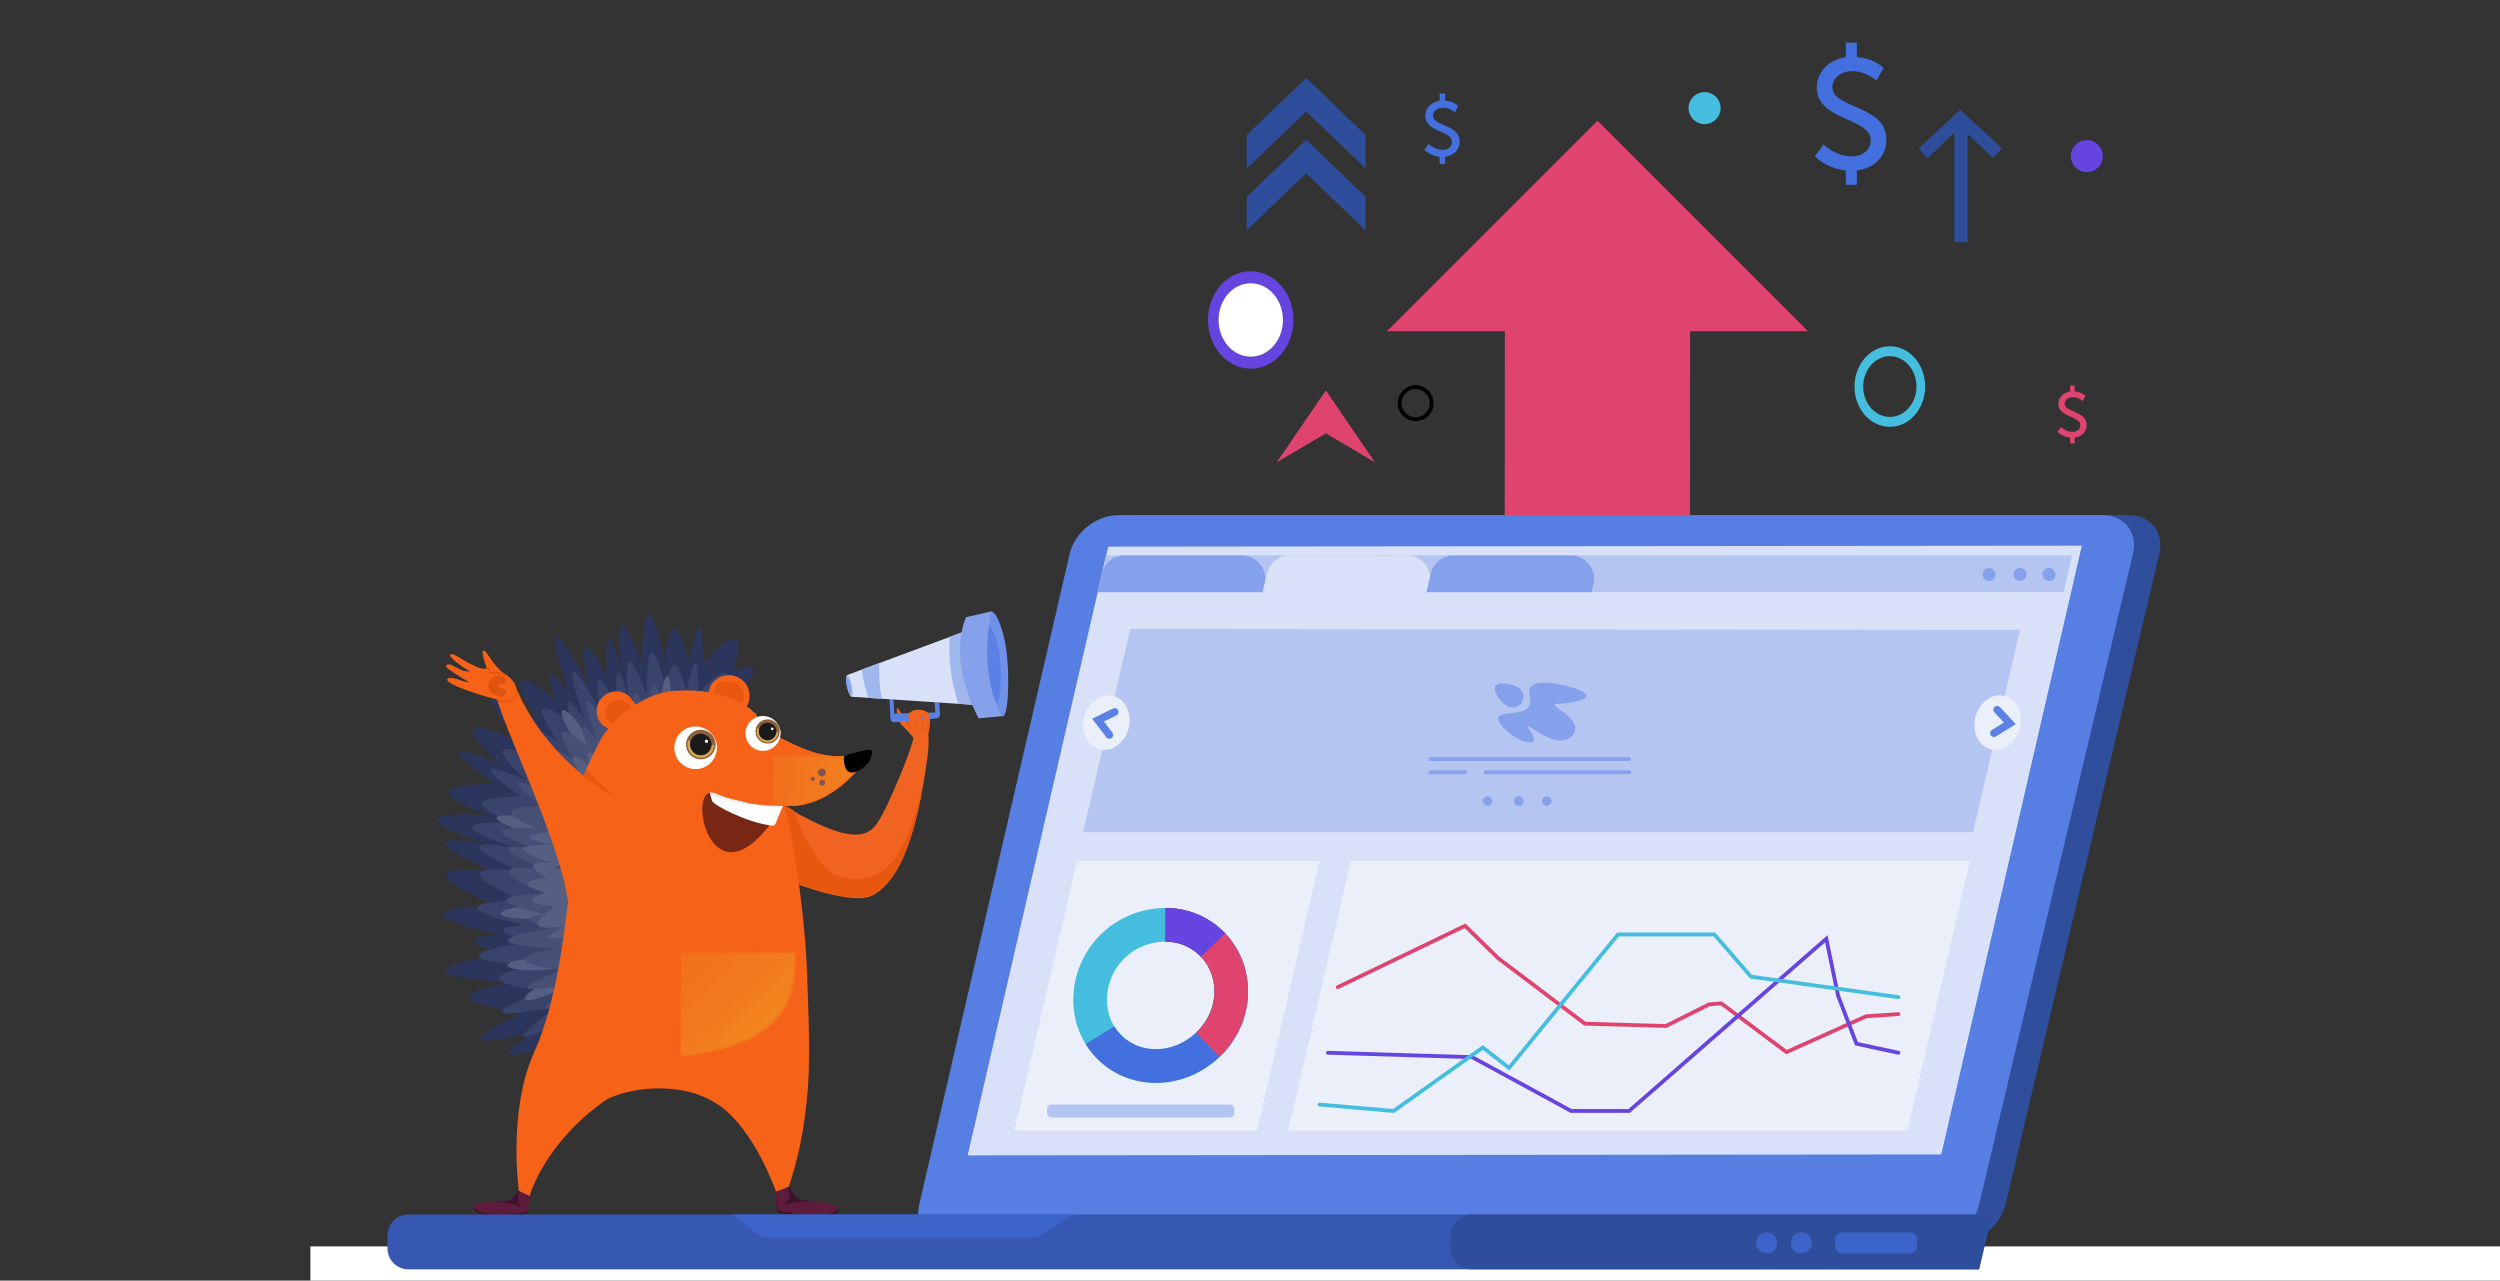 <svg xmlns="http://www.w3.org/2000/svg" viewBox="0 0 654 335" width="654" height="335" preserveAspectRatio="xMidYMid meet" style="width: 100%; height: 100%; transform: translate3d(0px, 0px, 0px);"><rect x="0" y="0" width="654" height="335" fill="#333333" stroke="none"/><defs><clipPath id="__lottie_element_154"><rect width="654" height="335" x="0" y="0"></rect></clipPath><clipPath id="__lottie_element_156"><path d="M0,0 L1308,0 L1308,670 L0,670z"></path></clipPath><clipPath id="__lottie_element_192"><path d="M0,0 L1308,0 L1308,670 L0,670z"></path></clipPath><linearGradient id="__lottie_element_198" spreadMethod="pad" gradientUnits="userSpaceOnUse" x1="16.838" y1="24.127" x2="-25.08" y2="-17.568"><stop offset="0%" stop-color="rgb(242,132,30)"></stop><stop offset="50%" stop-color="rgb(240,118,33)"></stop><stop offset="100%" stop-color="rgb(239,103,36)"></stop></linearGradient><mask id="__lottie_element_200"><path fill="url(https://www.namecheap.com/?__cf_chl_captcha_tk__=3e4b24ca48ec94cc1bbe132b3bdaed86234d3587-1625037992-0-AXDgYmkJxtBWvB-2vT1An6oyKJwsIFjvNyRKaNKSs_8nq2ZivvNdDHPyYSmiy19RVh83WUMcFRMhXbM2RxssLktFdxDXV8dPyUKzChmMQbTMMKMWa9147ewV3mnlzxOA_65E9_lzvowfzisaNXGJ9CGFqm9Y95HVrJXD4ZJ7ypNm14dVpI2bbXBR0PuGvwaZwBKXSaRgkSIqxCCFebGWHLkOJ4MQyGvobc05DFlynBdDD22E8ByS8o1NogrF4PktqF6KxtV1CxySDr8ndESP54SW0jnYbEUGLX_xfTKkm-g28XlBsKv1foicsbUG5rr5VbkPildhjtcHfR5fAgx8UElVgzogkQJrXPmn3yw_1aaCvicRqDhMMd18OP7ilE-MEvLAnmxbKnM1RABvittLTyq0IqYdrDMNYjb2357cHGMMzRk75Zx5LvPvjXkqjN9YC2q8QQ7jQ0LW8aLPv7ErxwBr-mNNXlfXjkSphVroJLTisyNZWMCO3NgwCmiO8EU0tKhZVzZVF-NViC04K6hIhfdyMltORJyIebMu6nomEr8qoI0kZ186oXUr0z9WZXFRVQnQC-6pYh7cz1NZu5fkqwEDiMw2WzaeRWynxULpUDKK_ftcvjl5C-RmnZvq8hVg5Q#__lottie_element_199)" d=" M15.759,-28.946 C23.981,-25.742 31.361,-18.412 29.999,4.67 C28.448,30.938 -4.935,25.599 -22.876,30.892 C-30.013,32.997 -31.699,29.038 -28.842,26.353 C-7.921,6.69 -20.957,-43.257 15.759,-28.946z"></path></mask><linearGradient id="__lottie_element_199" spreadMethod="pad" gradientUnits="userSpaceOnUse" x1="16.838" y1="24.127" x2="-25.08" y2="-17.568"><stop stop-color="rgb(255,255,255)" offset="0%" stop-opacity="1"></stop><stop stop-color="rgb(255,255,255)" offset="68%" stop-opacity="0.5"></stop><stop stop-color="rgb(255,255,255)" offset="100%" stop-opacity="0"></stop></linearGradient><linearGradient id="__lottie_element_202" spreadMethod="pad" gradientUnits="userSpaceOnUse" x1="23.846" y1="6.324" x2="-26.336" y2="-0.57"><stop offset="0%" stop-color="rgb(242,132,30)"></stop><stop offset="50%" stop-color="rgb(240,118,33)"></stop><stop offset="100%" stop-color="rgb(239,103,36)"></stop></linearGradient><mask id="__lottie_element_204"><path fill="url(https://www.namecheap.com/?__cf_chl_captcha_tk__=3e4b24ca48ec94cc1bbe132b3bdaed86234d3587-1625037992-0-AXDgYmkJxtBWvB-2vT1An6oyKJwsIFjvNyRKaNKSs_8nq2ZivvNdDHPyYSmiy19RVh83WUMcFRMhXbM2RxssLktFdxDXV8dPyUKzChmMQbTMMKMWa9147ewV3mnlzxOA_65E9_lzvowfzisaNXGJ9CGFqm9Y95HVrJXD4ZJ7ypNm14dVpI2bbXBR0PuGvwaZwBKXSaRgkSIqxCCFebGWHLkOJ4MQyGvobc05DFlynBdDD22E8ByS8o1NogrF4PktqF6KxtV1CxySDr8ndESP54SW0jnYbEUGLX_xfTKkm-g28XlBsKv1foicsbUG5rr5VbkPildhjtcHfR5fAgx8UElVgzogkQJrXPmn3yw_1aaCvicRqDhMMd18OP7ilE-MEvLAnmxbKnM1RABvittLTyq0IqYdrDMNYjb2357cHGMMzRk75Zx5LvPvjXkqjN9YC2q8QQ7jQ0LW8aLPv7ErxwBr-mNNXlfXjkSphVroJLTisyNZWMCO3NgwCmiO8EU0tKhZVzZVF-NViC04K6hIhfdyMltORJyIebMu6nomEr8qoI0kZ186oXUr0z9WZXFRVQnQC-6pYh7cz1NZu5fkqwEDiMw2WzaeRWynxULpUDKK_ftcvjl5C-RmnZvq8hVg5Q#__lottie_element_203)" d=" M-12.184,-9.541 C-12.184,-9.541 -11.822,-12.993 -8.536,-13.204 C-5.25,-13.414 -2.901,-7.03 2.049,-4.5 C6.998,-1.971 11.258,-0.108 15.805,0.184 C20.353,0.475 24.736,-1.43 24.639,-0.095 C24.544,1.241 16.523,12.556 5.307,13.209 C-5.697,13.06 -12.65,13.377 -18.751,2.518 C-24.852,-8.342 -26.612,-10.558 -22.134,-11.363 C-17.656,-12.167 -12.184,-9.541 -12.184,-9.541z"></path></mask><linearGradient id="__lottie_element_203" spreadMethod="pad" gradientUnits="userSpaceOnUse" x1="23.846" y1="6.324" x2="-26.336" y2="-0.57"><stop stop-color="rgb(255,255,255)" offset="0%" stop-opacity="1"></stop><stop stop-color="rgb(255,255,255)" offset="68%" stop-opacity="0.5"></stop><stop stop-color="rgb(255,255,255)" offset="100%" stop-opacity="0"></stop></linearGradient><clipPath id="__lottie_element_241"><path d="M0,0 L654,0 L654,335 L0,335z"></path></clipPath><clipPath id="__lottie_element_248"><path d="M0,0 L654,0 L654,335 L0,335z"></path></clipPath><clipPath id="__lottie_element_257"><path d="M0,0 L654,0 L654,335 L0,335z"></path></clipPath></defs><g clip-path="url(https://www.namecheap.com/?__cf_chl_captcha_tk__=3e4b24ca48ec94cc1bbe132b3bdaed86234d3587-1625037992-0-AXDgYmkJxtBWvB-2vT1An6oyKJwsIFjvNyRKaNKSs_8nq2ZivvNdDHPyYSmiy19RVh83WUMcFRMhXbM2RxssLktFdxDXV8dPyUKzChmMQbTMMKMWa9147ewV3mnlzxOA_65E9_lzvowfzisaNXGJ9CGFqm9Y95HVrJXD4ZJ7ypNm14dVpI2bbXBR0PuGvwaZwBKXSaRgkSIqxCCFebGWHLkOJ4MQyGvobc05DFlynBdDD22E8ByS8o1NogrF4PktqF6KxtV1CxySDr8ndESP54SW0jnYbEUGLX_xfTKkm-g28XlBsKv1foicsbUG5rr5VbkPildhjtcHfR5fAgx8UElVgzogkQJrXPmn3yw_1aaCvicRqDhMMd18OP7ilE-MEvLAnmxbKnM1RABvittLTyq0IqYdrDMNYjb2357cHGMMzRk75Zx5LvPvjXkqjN9YC2q8QQ7jQ0LW8aLPv7ErxwBr-mNNXlfXjkSphVroJLTisyNZWMCO3NgwCmiO8EU0tKhZVzZVF-NViC04K6hIhfdyMltORJyIebMu6nomEr8qoI0kZ186oXUr0z9WZXFRVQnQC-6pYh7cz1NZu5fkqwEDiMw2WzaeRWynxULpUDKK_ftcvjl5C-RmnZvq8hVg5Q#__lottie_element_154)"><g clip-path="url(https://www.namecheap.com/?__cf_chl_captcha_tk__=3e4b24ca48ec94cc1bbe132b3bdaed86234d3587-1625037992-0-AXDgYmkJxtBWvB-2vT1An6oyKJwsIFjvNyRKaNKSs_8nq2ZivvNdDHPyYSmiy19RVh83WUMcFRMhXbM2RxssLktFdxDXV8dPyUKzChmMQbTMMKMWa9147ewV3mnlzxOA_65E9_lzvowfzisaNXGJ9CGFqm9Y95HVrJXD4ZJ7ypNm14dVpI2bbXBR0PuGvwaZwBKXSaRgkSIqxCCFebGWHLkOJ4MQyGvobc05DFlynBdDD22E8ByS8o1NogrF4PktqF6KxtV1CxySDr8ndESP54SW0jnYbEUGLX_xfTKkm-g28XlBsKv1foicsbUG5rr5VbkPildhjtcHfR5fAgx8UElVgzogkQJrXPmn3yw_1aaCvicRqDhMMd18OP7ilE-MEvLAnmxbKnM1RABvittLTyq0IqYdrDMNYjb2357cHGMMzRk75Zx5LvPvjXkqjN9YC2q8QQ7jQ0LW8aLPv7ErxwBr-mNNXlfXjkSphVroJLTisyNZWMCO3NgwCmiO8EU0tKhZVzZVF-NViC04K6hIhfdyMltORJyIebMu6nomEr8qoI0kZ186oXUr0z9WZXFRVQnQC-6pYh7cz1NZu5fkqwEDiMw2WzaeRWynxULpUDKK_ftcvjl5C-RmnZvq8hVg5Q#__lottie_element_156)" transform="matrix(0.5,0,0,0.5,0,0)" opacity="1" style="display: block;"><g style="display: block;" transform="matrix(2,0,0,2,969.779,180.662)" opacity="1"><g opacity="1" transform="matrix(1,0,0,1,9.492,10.789)"><path fill="rgb(68,189,223)" fill-opacity="1" d=" M9.242,0 C9.242,5.822 5.105,10.539 0.001,10.539 C-5.103,10.539 -9.242,5.822 -9.242,0 C-9.242,-5.82 -5.103,-10.539 0.001,-10.539 C5.105,-10.539 9.242,-5.82 9.242,0z M0.001,-7.944 C-3.848,-7.944 -6.968,-4.387 -6.968,0 C-6.968,4.388 -3.848,7.946 0.001,7.946 C3.849,7.946 6.967,4.388 6.967,0 C6.967,-4.387 3.849,-7.944 0.001,-7.944z"></path></g></g><g style="display: block;" transform="matrix(2,0,0,2,727.295,197.533)" opacity="1"><g opacity="1" transform="matrix(1,0,0,1,0,0)"><path stroke-linecap="round" stroke-linejoin="round" fill-opacity="0" stroke="rgb(0,0,0)" stroke-opacity="1" stroke-width="1" d=" M10.886,6.693 C10.886,9.008 9.009,10.886 6.693,10.886 C4.377,10.886 2.5,9.008 2.5,6.693 C2.5,4.378 4.377,2.5 6.693,2.5 C9.009,2.5 10.886,4.378 10.886,6.693z"></path><g opacity="1" transform="matrix(1,0,0,1,0,0)"></g></g></g><g style="display: block;" transform="matrix(2,0,0,2,882.951,47.682)" opacity="1"><g opacity="1" transform="matrix(1,0,0,1,4.443,4.443)"><path fill="rgb(68,189,223)" fill-opacity="1" d=" M4.193,0 C4.193,2.315 2.316,4.193 0,4.193 C-2.316,4.193 -4.193,2.315 -4.193,0 C-4.193,-2.316 -2.316,-4.193 0,-4.193 C2.316,-4.193 4.193,-2.316 4.193,0z"></path></g></g><g style="display: block;" transform="matrix(2,0,0,2,882.951,47.682)" opacity="1"><g opacity="1" transform="matrix(1,0,0,1,0,0)"><path stroke-linecap="butt" stroke-linejoin="miter" fill-opacity="0" stroke-miterlimit="4" stroke="rgb(68,189,223)" stroke-opacity="0" stroke-width="2" d=" M13.58,4.44 C13.58,9.49 9.49,13.58 4.44,13.58 C-0.61,13.58 -4.7,9.49 -4.7,4.44 C-4.7,-0.61 -0.61,-4.7 4.44,-4.7 C9.49,-4.7 13.58,-0.61 13.58,4.44z"></path><g opacity="1" transform="matrix(2.18,0,0,2.18,4.443,4.443)"></g></g></g><g style="display: block;" transform="matrix(2,0,0,2,1082.951,72.792)" opacity="1"><g opacity="1" transform="matrix(1,0,0,1,4.443,4.443)"><path fill="rgb(101,68,223)" fill-opacity="1" d=" M4.193,0 C4.193,2.315 2.316,4.193 0,4.193 C-2.316,4.193 -4.193,2.315 -4.193,0 C-4.193,-2.316 -2.316,-4.193 0,-4.193 C2.316,-4.193 4.193,-2.316 4.193,0z"></path></g></g><g style="display: block;" transform="matrix(2,0,0,2,1082.951,72.792)" opacity="1"><g opacity="1" transform="matrix(1,0,0,1,0,0)"><path stroke-linecap="butt" stroke-linejoin="miter" fill-opacity="0" stroke-miterlimit="4" stroke="rgb(101,68,223)" stroke-opacity="0" stroke-width="2" d=" M13.58,4.44 C13.58,9.49 9.49,13.58 4.44,13.58 C-0.61,13.58 -4.7,9.49 -4.7,4.44 C-4.7,-0.61 -0.61,-4.7 4.44,-4.7 C9.49,-4.7 13.58,-0.61 13.58,4.44z"></path><g opacity="1" transform="matrix(2.18,0,0,2.18,4.443,4.443)"></g></g></g><g style="display: block;" transform="matrix(2,0,0,2,949.04,21.774)" opacity="1"><g opacity="1" transform="matrix(1,0,0,1,9.601,18.85)"><path fill="rgb(68,111,223)" fill-opacity="1" d=" M-7.064,8.065 C-7.064,8.065 -4.002,11.169 0.285,11.169 C2.981,11.169 5.267,9.658 5.267,6.922 C5.267,0.96 -8.862,1.899 -8.862,-6.839 C-8.862,-10.801 -5.799,-14.108 -1.267,-14.761 C-1.267,-14.761 -1.267,-18.6 -1.267,-18.6 C-1.267,-18.6 1.633,-18.6 1.633,-18.6 C1.633,-18.6 1.633,-14.803 1.633,-14.803 C6.207,-14.476 8.617,-11.985 8.617,-11.985 C8.617,-11.985 6.779,-8.637 6.779,-8.637 C6.779,-8.637 4.123,-11.127 0.449,-11.127 C-2.655,-11.127 -4.777,-9.208 -4.777,-6.921 C-4.777,-1.204 9.352,-2.389 9.352,6.799 C9.352,10.883 6.453,14.273 1.633,14.844 C1.633,14.844 1.633,18.6 1.633,18.6 C1.633,18.6 -1.267,18.6 -1.267,18.6 C-1.267,18.6 -1.267,14.844 -1.267,14.844 C-6.494,14.313 -9.352,11.128 -9.352,11.128 C-9.352,11.128 -7.064,8.065 -7.064,8.065z"></path></g></g><g style="display: block;" transform="matrix(2,0,0,2,1076.015,201.211)" opacity="1"><g opacity="1" transform="matrix(1,0,0,1,4.058,7.823)"><path fill="rgb(223,68,111)" fill-opacity="1" d=" M-2.876,3.284 C-2.876,3.284 -1.629,4.548 0.116,4.548 C1.214,4.548 2.145,3.932 2.145,2.819 C2.145,0.39 -3.608,0.773 -3.608,-2.785 C-3.608,-4.398 -2.36,-5.744 -0.516,-6.011 C-0.516,-6.011 -0.516,-7.573 -0.516,-7.573 C-0.516,-7.573 0.665,-7.573 0.665,-7.573 C0.665,-7.573 0.665,-6.028 0.665,-6.028 C2.527,-5.894 3.509,-4.88 3.509,-4.88 C3.509,-4.88 2.76,-3.517 2.76,-3.517 C2.76,-3.517 1.68,-4.53 0.184,-4.53 C-1.081,-4.53 -1.945,-3.749 -1.945,-2.819 C-1.945,-0.49 3.808,-0.973 3.808,2.768 C3.808,4.431 2.627,5.811 0.665,6.045 C0.665,6.045 0.665,7.573 0.665,7.573 C0.665,7.573 -0.516,7.573 -0.516,7.573 C-0.516,7.573 -0.516,6.045 -0.516,6.045 C-2.644,5.828 -3.808,4.531 -3.808,4.531 C-3.808,4.531 -2.876,3.284 -2.876,3.284z"></path></g></g><g style="display: block;" transform="matrix(2,0,0,2,744.707,48.437)" opacity="1"><g opacity="1" transform="matrix(1,0,0,1,4.876,9.452)"><path fill="rgb(68,111,223)" fill-opacity="1" d=" M-3.495,3.989 C-3.495,3.989 -1.98,5.525 0.141,5.525 C1.475,5.525 2.606,4.777 2.606,3.425 C2.606,0.474 -4.384,0.94 -4.384,-3.383 C-4.384,-5.343 -2.869,-6.98 -0.626,-7.303 C-0.626,-7.303 -0.626,-9.201 -0.626,-9.201 C-0.626,-9.201 0.808,-9.201 0.808,-9.201 C0.808,-9.201 0.808,-7.324 0.808,-7.324 C3.07,-7.161 4.263,-5.929 4.263,-5.929 C4.263,-5.929 3.354,-4.273 3.354,-4.273 C3.354,-4.273 2.04,-5.505 0.222,-5.505 C-1.313,-5.505 -2.364,-4.556 -2.364,-3.424 C-2.364,-0.596 4.626,-1.182 4.626,3.364 C4.626,5.385 3.192,7.06 0.808,7.343 C0.808,7.343 0.808,9.201 0.808,9.201 C0.808,9.201 -0.626,9.201 -0.626,9.201 C-0.626,9.201 -0.626,7.343 -0.626,7.343 C-3.212,7.08 -4.626,5.506 -4.626,5.506 C-4.626,5.506 -3.495,3.989 -3.495,3.989z"></path></g><g opacity="1" transform="matrix(1,0,0,1,0,0)"><path fill="rgb(68,111,223)" fill-opacity="1" d=" M-320.021,406.811"></path></g></g><g style="display: block;" transform="matrix(2,0,0,2,725.202,62.681)" opacity="1"><g opacity="1" transform="matrix(1,0,0,1,55.298,54.849)"><path fill="rgb(223,68,111)" fill-opacity="1" d=" M0.001,-54.599 C0.001,-54.599 -55.048,0.45 -55.048,0.45 C-55.048,0.45 -24.232,0.45 -24.232,0.45 C-24.232,0.45 -24.399,230.599 -24.399,230.599 C-24.399,230.599 24.066,230.599 24.066,230.599 C24.066,230.599 24.232,0.45 24.232,0.45 C24.232,0.45 55.048,0.45 55.048,0.45 C55.048,0.45 0.001,-54.599 0.001,-54.599z"></path></g></g><g style="display: block;" transform="matrix(2,0,0,2,654,335)" opacity="1"></g><g style="display: block;" transform="matrix(2,0,0,2,690,335)" opacity="1"><g opacity="1" transform="matrix(1,0,0,1,6.9,0)"><path fill="rgb(47,78,156)" fill-opacity="1" d=" M212.982,-22.629 C214.303,-28.215 210.715,-32.75 204.975,-32.75 C204.975,-32.75 -52.438,-32.75 -52.438,-32.75 C-58.178,-32.75 -63.888,-28.209 -65.18,-22.617 C-65.18,-22.617 -104.53,147.617 -104.53,147.617 C-105.822,153.209 -102.212,157.75 -96.472,157.75 C-96.472,157.75 159.94,157.75 159.94,157.75 C165.68,157.75 171.412,153.215 172.733,147.629 C172.733,147.629 212.982,-22.629 212.982,-22.629z"></path></g></g><g style="display: block;" transform="matrix(2,0,0,2,654,335)" opacity="1"><g opacity="1" transform="matrix(1,0,0,1,0,0)"><path fill="rgb(86,126,227)" fill-opacity="1" d=" M230.982,-22.629 C232.303,-28.215 228.715,-32.75 222.975,-32.75 C222.975,-32.75 -34.438,-32.75 -34.438,-32.75 C-40.178,-32.75 -45.888,-28.209 -47.18,-22.617 C-47.18,-22.617 -86.53,147.617 -86.53,147.617 C-87.822,153.209 -84.212,157.75 -78.472,157.75 C-78.472,157.75 177.94,157.75 177.94,157.75 C183.68,157.75 189.412,153.215 190.733,147.629 C190.733,147.629 230.982,-22.629 230.982,-22.629z"></path></g></g><g style="display: block;" transform="matrix(2,0,0,2,654,335)" opacity="1"><g opacity="1" transform="matrix(1,0,0,1,0,0)"><path fill="rgb(217,225,248)" fill-opacity="1" d=" M217.613,-24.75 C217.613,-24.75 -37.082,-24.5 -37.082,-24.5 C-37.082,-24.5 -73.86,134.75 -73.86,134.75 C-73.86,134.75 180.835,134.5 180.835,134.5 C180.835,134.5 217.613,-24.75 217.613,-24.75z"></path></g></g><g style="display: block;" transform="matrix(2,0,0,2,573.724,290.076)" opacity="1"><g opacity="1" transform="matrix(1,0,0,1,127.727,5.06)"><path fill="rgb(180,197,241)" fill-opacity="1" d=" M127.477,-4.81 C127.477,-4.81 -125.245,-4.81 -125.245,-4.81 C-125.245,-4.81 -127.477,4.81 -127.477,4.81 C-127.477,4.81 125.247,4.8 125.247,4.8 C125.247,4.8 127.477,-4.81 127.477,-4.81z"></path></g><g opacity="1" transform="matrix(1,0,0,1,22.547,5.06)"><path fill="rgb(133,161,235)" fill-opacity="1" d=" M15.421,-4.81 C15.421,-4.81 -15.184,-4.81 -15.184,-4.81 C-18.041,-4.81 -20.521,-2.84 -21.167,-0.057 C-21.167,-0.057 -22.296,4.81 -22.296,4.81 C-22.296,4.81 20.921,4.8 20.921,4.8 C20.921,4.8 21.403,2.72 21.403,2.72 C22.297,-1.129 19.374,-4.81 15.421,-4.81z"></path></g><g opacity="1" transform="matrix(1,0,0,1,65.759,5.06)"><path fill="rgb(217,225,248)" fill-opacity="1" d=" M20.921,4.799 C20.921,4.799 21.403,2.72 21.403,2.72 C22.296,-1.13 19.373,-4.81 15.421,-4.81 C15.421,-4.81 -15.184,-4.81 -15.184,-4.81 C-18.041,-4.81 -20.521,-2.841 -21.167,-0.057 C-21.167,-0.057 -22.296,4.81 -22.296,4.81"></path></g><g opacity="1" transform="matrix(1,0,0,1,108.6,5.06)"><path fill="rgb(133,161,235)" fill-opacity="1" d=" M15.421,-4.81 C15.421,-4.81 -15.186,-4.81 -15.186,-4.81 C-18.043,-4.81 -20.521,-2.84 -21.167,-0.057 C-21.167,-0.057 -22.296,4.81 -22.296,4.81 C-22.296,4.81 20.921,4.8 20.921,4.8 C20.921,4.8 21.403,2.72 21.403,2.72 C22.297,-1.129 19.373,-4.81 15.421,-4.81z"></path></g><g opacity="1" transform="matrix(1,0,0,1,0,0)"><g opacity="1" transform="matrix(1,0,0,1,233.472,5.246)"><path fill="rgb(133,161,235)" fill-opacity="1" d=" M1.703,0 C1.703,0.94 0.94,1.703 0,1.703 C-0.941,1.703 -1.703,0.94 -1.703,0 C-1.703,-0.94 -0.941,-1.703 0,-1.703 C0.94,-1.703 1.703,-0.94 1.703,0z"></path></g><g opacity="1" transform="matrix(1,0,0,1,241.576,5.246)"><path fill="rgb(133,161,235)" fill-opacity="1" d=" M1.703,0 C1.703,0.94 0.94,1.703 0,1.703 C-0.941,1.703 -1.703,0.94 -1.703,0 C-1.703,-0.94 -0.941,-1.703 0,-1.703 C0.94,-1.703 1.703,-0.94 1.703,0z"></path></g><g opacity="1" transform="matrix(1,0,0,1,249.143,5.246)"><path fill="rgb(133,161,235)" fill-opacity="1" d=" M1.703,0 C1.703,0.94 0.94,1.703 0,1.703 C-0.941,1.703 -1.703,0.94 -1.703,0 C-1.703,-0.94 -0.941,-1.703 0,-1.703 C0.94,-1.703 1.703,-0.94 1.703,0z"></path></g></g></g><g clip-path="url(https://www.namecheap.com/?__cf_chl_captcha_tk__=3e4b24ca48ec94cc1bbe132b3bdaed86234d3587-1625037992-0-AXDgYmkJxtBWvB-2vT1An6oyKJwsIFjvNyRKaNKSs_8nq2ZivvNdDHPyYSmiy19RVh83WUMcFRMhXbM2RxssLktFdxDXV8dPyUKzChmMQbTMMKMWa9147ewV3mnlzxOA_65E9_lzvowfzisaNXGJ9CGFqm9Y95HVrJXD4ZJ7ypNm14dVpI2bbXBR0PuGvwaZwBKXSaRgkSIqxCCFebGWHLkOJ4MQyGvobc05DFlynBdDD22E8ByS8o1NogrF4PktqF6KxtV1CxySDr8ndESP54SW0jnYbEUGLX_xfTKkm-g28XlBsKv1foicsbUG5rr5VbkPildhjtcHfR5fAgx8UElVgzogkQJrXPmn3yw_1aaCvicRqDhMMd18OP7ilE-MEvLAnmxbKnM1RABvittLTyq0IqYdrDMNYjb2357cHGMMzRk75Zx5LvPvjXkqjN9YC2q8QQ7jQ0LW8aLPv7ErxwBr-mNNXlfXjkSphVroJLTisyNZWMCO3NgwCmiO8EU0tKhZVzZVF-NViC04K6hIhfdyMltORJyIebMu6nomEr8qoI0kZ186oXUr0z9WZXFRVQnQC-6pYh7cz1NZu5fkqwEDiMw2WzaeRWynxULpUDKK_ftcvjl5C-RmnZvq8hVg5Q#__lottie_element_257)" style="display: block;" transform="matrix(2,0,0,2,0,0)" opacity="1"><g style="display: block;" transform="matrix(1,0,0,1,283.093,164.276)" opacity="1"><g opacity="1" transform="matrix(1,0,0,1,122.798,26.84)"><path fill="rgb(180,197,241)" fill-opacity="1" d=" M122.548,-26.343 C122.548,-26.343 -110.208,-26.59 -110.208,-26.59 C-110.208,-26.59 -122.548,26.59 -122.548,26.59 C-122.548,26.59 110.265,26.59 110.265,26.59 C110.265,26.59 122.548,-26.343 122.548,-26.343z"></path></g></g><g style="display: block;" transform="matrix(1,0,0,1,373.686,175.804)" opacity="1"><g opacity="1" transform="matrix(1,0,0,1,15.458,33.761)"><path fill="rgb(133,161,235)" fill-opacity="1" d=" M1.243,0.001 C1.243,0.688 0.685,1.243 -0.001,1.243 C-0.687,1.243 -1.243,0.688 -1.243,0.001 C-1.243,-0.686 -0.687,-1.243 -0.001,-1.243 C0.685,-1.243 1.243,-0.686 1.243,0.001z"></path></g><g opacity="1" transform="matrix(1,0,0,1,23.656,33.761)"><path fill="rgb(133,161,235)" fill-opacity="1" d=" M1.243,0.001 C1.243,0.688 0.686,1.243 -0.001,1.243 C-0.687,1.243 -1.243,0.688 -1.243,0.001 C-1.243,-0.686 -0.687,-1.243 -0.001,-1.243 C0.686,-1.243 1.243,-0.686 1.243,0.001z"></path></g><g opacity="1" transform="matrix(1,0,0,1,30.962,33.761)"><path fill="rgb(133,161,235)" fill-opacity="1" d=" M1.243,0.001 C1.243,0.688 0.685,1.243 -0.001,1.243 C-0.687,1.243 -1.243,0.688 -1.243,0.001 C-1.243,-0.686 -0.687,-1.243 -0.001,-1.243 C0.685,-1.243 1.243,-0.686 1.243,0.001z"></path></g><g opacity="1" transform="matrix(1,0,0,1,0,0)"><path stroke-linecap="round" stroke-linejoin="miter" fill-opacity="0" stroke-miterlimit="10" stroke="rgb(133,161,235)" stroke-opacity="1" stroke-width="1" d=" M0.5,22.756 C0.5,22.756 52.489,22.756 52.489,22.756"></path></g><g opacity="1" transform="matrix(1,0,0,1,0,0)"><path stroke-linecap="round" stroke-linejoin="miter" fill-opacity="0" stroke-miterlimit="10" stroke="rgb(133,161,235)" stroke-opacity="1" stroke-width="1" d=" M0.5,26.224 C0.5,26.224 9.576,26.224 9.576,26.224"></path></g><g opacity="1" transform="matrix(1,0,0,1,0,0)"><path stroke-linecap="round" stroke-linejoin="miter" fill-opacity="0" stroke-miterlimit="10" stroke="rgb(133,161,235)" stroke-opacity="1" stroke-width="1" d=" M14.988,26.224 C14.988,26.224 52.488,26.224 52.488,26.224"></path></g><g opacity="1" transform="matrix(1,0,0,1,29.707,11.006)"><path fill="rgb(133,161,235)" fill-opacity="1" d=" M-3.212,-4.708 C-1.267,2.661 -15.882,-2.812 -10.23,3.355 C-6.052,7.913 0.012,8.955 -2.762,4.926 C-6.925,-1.123 3.35,10.755 7.913,5.596 C11.677,1.34 0.534,-2.632 4.031,-2.671 C6.779,-2.702 15.881,-3.954 9.259,-6.5 C7.07,-7.342 -4.809,-10.756 -3.212,-4.708z"></path></g><g opacity="1" transform="matrix(1,0,0,1,20.946,6.019)"><path fill="rgb(133,161,235)" fill-opacity="1" d=" M3.453,1.952 C2.62,3.286 0.863,3.693 -0.47,2.86 C-1.804,2.028 -4.285,-1.026 -3.453,-2.359 C-2.62,-3.693 1.212,-2.802 2.546,-1.97 C3.879,-1.137 4.286,0.619 3.453,1.952z"></path></g></g><g style="display: block;" transform="matrix(1,0,0,1,282.376,180.995)" opacity="1"><g opacity="1" transform="matrix(1,0,0,1,7.051,8.056)"><path fill="rgb(235,239,250)" fill-opacity="1" d=" M5.815,1.486 C4.83,5.343 1.427,7.806 -1.785,6.986 C-4.996,6.166 -6.801,2.372 -5.815,-1.486 C-4.83,-5.344 -1.427,-7.806 1.785,-6.986 C4.996,-6.165 6.801,-2.372 5.815,1.486z"></path></g><g opacity="1" transform="matrix(1,0,0,1,6.854,8.185)"><path fill="rgb(90,129,227)" fill-opacity="1" d=" M0.983,4.079 C0.683,4.079 0.386,3.945 0.189,3.689 C0.189,3.689 -3.52,-1.146 -3.52,-1.146 C-3.52,-1.146 1.937,-3.836 1.937,-3.836 C2.432,-4.079 3.032,-3.877 3.276,-3.382 C3.52,-2.886 3.316,-2.286 2.821,-2.042 C2.821,-2.042 -0.45,-0.43 -0.45,-0.43 C-0.45,-0.43 1.775,2.472 1.775,2.472 C2.112,2.91 2.029,3.537 1.591,3.874 C1.409,4.013 1.195,4.079 0.983,4.079z"></path></g></g><g style="display: block;" transform="matrix(1,0,0,1,515.543,180.995)" opacity="1"><g opacity="1" transform="matrix(1,0,0,1,7.05,8.056)"><path fill="rgb(235,239,250)" fill-opacity="1" d=" M5.815,1.486 C4.83,5.343 1.427,7.806 -1.785,6.986 C-4.996,6.166 -6.8,2.372 -5.815,-1.486 C-4.83,-5.344 -1.427,-7.806 1.785,-6.986 C4.997,-6.165 6.801,-2.372 5.815,1.486z"></path></g><g opacity="1" transform="matrix(1,0,0,1,8.367,7.676)"><path fill="rgb(90,129,227)" fill-opacity="1" d=" M-2.282,4.116 C-2.617,4.116 -2.945,3.948 -3.135,3.642 C-3.425,3.173 -3.28,2.556 -2.81,2.265 C-2.81,2.265 0.299,0.342 0.299,0.342 C0.299,0.342 -2.188,-2.326 -2.188,-2.326 C-2.565,-2.731 -2.542,-3.363 -2.138,-3.74 C-1.734,-4.116 -1.101,-4.094 -0.724,-3.691 C-0.724,-3.691 3.424,0.76 3.424,0.76 C3.424,0.76 -1.758,3.966 -1.758,3.966 C-1.922,4.067 -2.102,4.116 -2.282,4.116z"></path></g></g></g><g clip-path="url(https://www.namecheap.com/?__cf_chl_captcha_tk__=3e4b24ca48ec94cc1bbe132b3bdaed86234d3587-1625037992-0-AXDgYmkJxtBWvB-2vT1An6oyKJwsIFjvNyRKaNKSs_8nq2ZivvNdDHPyYSmiy19RVh83WUMcFRMhXbM2RxssLktFdxDXV8dPyUKzChmMQbTMMKMWa9147ewV3mnlzxOA_65E9_lzvowfzisaNXGJ9CGFqm9Y95HVrJXD4ZJ7ypNm14dVpI2bbXBR0PuGvwaZwBKXSaRgkSIqxCCFebGWHLkOJ4MQyGvobc05DFlynBdDD22E8ByS8o1NogrF4PktqF6KxtV1CxySDr8ndESP54SW0jnYbEUGLX_xfTKkm-g28XlBsKv1foicsbUG5rr5VbkPildhjtcHfR5fAgx8UElVgzogkQJrXPmn3yw_1aaCvicRqDhMMd18OP7ilE-MEvLAnmxbKnM1RABvittLTyq0IqYdrDMNYjb2357cHGMMzRk75Zx5LvPvjXkqjN9YC2q8QQ7jQ0LW8aLPv7ErxwBr-mNNXlfXjkSphVroJLTisyNZWMCO3NgwCmiO8EU0tKhZVzZVF-NViC04K6hIhfdyMltORJyIebMu6nomEr8qoI0kZ186oXUr0z9WZXFRVQnQC-6pYh7cz1NZu5fkqwEDiMw2WzaeRWynxULpUDKK_ftcvjl5C-RmnZvq8hVg5Q#__lottie_element_248)" style="display: block;" transform="matrix(2,0,0,2,0,0)" opacity="1"><g style="display: block;" transform="matrix(1,0,0,1,265.122,224.964)" opacity="1"><g opacity="1" transform="matrix(1,0,0,1,40.16,35.539)"><path fill="rgb(235,239,250)" fill-opacity="1" d=" M39.91,-35.288 C39.91,-35.288 -23.533,-35.288 -23.533,-35.288 C-23.533,-35.288 -39.91,35.288 -39.91,35.288 C-39.91,35.288 23.532,35.288 23.532,35.288 C23.532,35.288 39.91,-35.288 39.91,-35.288z"></path></g></g><g style="display: block;" transform="matrix(1,0,0,1,273.661,288.7)" opacity="1"><g opacity="1" transform="matrix(1,0,0,1,24.745,1.935)"><path fill="rgb(180,197,241)" fill-opacity="1" d=" M23.37,1.685 C23.37,1.685 -23.369,1.685 -23.369,1.685 C-23.991,1.685 -24.495,1.181 -24.495,0.559 C-24.495,0.559 -24.495,-0.559 -24.495,-0.559 C-24.495,-1.181 -23.991,-1.685 -23.369,-1.685 C-23.369,-1.685 23.37,-1.685 23.37,-1.685 C23.992,-1.685 24.495,-1.181 24.495,-0.559 C24.495,-0.559 24.495,0.559 24.495,0.559 C24.495,1.181 23.992,1.685 23.37,1.685z"></path></g></g><g style="display: block;" transform="matrix(1,0,0,1,327,167.5)" opacity="1"><g opacity="1" transform="matrix(1,0,0,1,-23.366,92.905)"><path stroke-linecap="butt" stroke-linejoin="miter" fill-opacity="0" stroke-miterlimit="4" stroke="rgb(68,189,223)" stroke-opacity="1" stroke-width="8.8" d=" M1.25,-18.468 C11.424,-18.468 18.991,-10.03 18.422,0 C17.845,10.158 8.924,18.468 -1.25,18.468 C-11.424,18.468 -19.053,10.154 -18.422,0 C-17.759,-10.655 -8.924,-18.468 1.25,-18.468z"></path></g><g opacity="1" transform="matrix(1,0,0,1,-23.366,92.905)"><path stroke-linecap="butt" stroke-linejoin="miter" fill-opacity="0" stroke-miterlimit="4" stroke="rgb(68,111,223)" stroke-opacity="1" stroke-width="8.8" d=" M1.25,-18.468 C11.424,-18.468 18.991,-10.03 18.422,0 C17.845,10.158 8.924,18.468 -1.25,18.468 C-7.566,18.468 -12.901,15.264 -15.888,10.404"></path></g><g opacity="1" transform="matrix(1,0,0,1,-23.366,92.905)"><path stroke-linecap="butt" stroke-linejoin="miter" fill-opacity="0" stroke-miterlimit="4" stroke="rgb(223,68,111)" stroke-opacity="1" stroke-width="8.8" d=" M1.25,-18.468 C11.424,-18.468 18.991,-10.03 18.422,0 C18.137,5.016 15.818,9.581 12.318,12.917"></path></g><g opacity="1" transform="matrix(1,0,0,1,-23.366,92.905)"><path stroke-linecap="butt" stroke-linejoin="miter" fill-opacity="0" stroke-miterlimit="4" stroke="rgb(101,68,223)" stroke-opacity="1" stroke-width="8.8" d=" M1.25,-18.468 C6.251,-18.468 10.622,-16.429 13.706,-13.165"></path></g></g></g><g clip-path="url(https://www.namecheap.com/?__cf_chl_captcha_tk__=3e4b24ca48ec94cc1bbe132b3bdaed86234d3587-1625037992-0-AXDgYmkJxtBWvB-2vT1An6oyKJwsIFjvNyRKaNKSs_8nq2ZivvNdDHPyYSmiy19RVh83WUMcFRMhXbM2RxssLktFdxDXV8dPyUKzChmMQbTMMKMWa9147ewV3mnlzxOA_65E9_lzvowfzisaNXGJ9CGFqm9Y95HVrJXD4ZJ7ypNm14dVpI2bbXBR0PuGvwaZwBKXSaRgkSIqxCCFebGWHLkOJ4MQyGvobc05DFlynBdDD22E8ByS8o1NogrF4PktqF6KxtV1CxySDr8ndESP54SW0jnYbEUGLX_xfTKkm-g28XlBsKv1foicsbUG5rr5VbkPildhjtcHfR5fAgx8UElVgzogkQJrXPmn3yw_1aaCvicRqDhMMd18OP7ilE-MEvLAnmxbKnM1RABvittLTyq0IqYdrDMNYjb2357cHGMMzRk75Zx5LvPvjXkqjN9YC2q8QQ7jQ0LW8aLPv7ErxwBr-mNNXlfXjkSphVroJLTisyNZWMCO3NgwCmiO8EU0tKhZVzZVF-NViC04K6hIhfdyMltORJyIebMu6nomEr8qoI0kZ186oXUr0z9WZXFRVQnQC-6pYh7cz1NZu5fkqwEDiMw2WzaeRWynxULpUDKK_ftcvjl5C-RmnZvq8hVg5Q#__lottie_element_241)" style="display: block;" transform="matrix(2,0,0,2,0,0)" opacity="1"><g style="display: block;" transform="matrix(1,0,0,1,336.753,224.964)" opacity="1"><g opacity="1" transform="matrix(1,0,0,1,89.421,35.539)"><path fill="rgb(235,239,250)" fill-opacity="1" d=" M89.172,-35.288 C89.172,-35.288 -72.794,-35.288 -72.794,-35.288 C-72.794,-35.288 -89.172,35.288 -89.172,35.288 C-89.172,35.288 72.794,35.288 72.794,35.288 C72.794,35.288 89.172,-35.288 89.172,-35.288z"></path></g></g><g style="display: block;" transform="matrix(1,0,0,1,342.692,239.702)" opacity="1"><g opacity="1" transform="matrix(1,0,0,1,80.586,19.014)"><path stroke-linecap="round" stroke-linejoin="miter" fill-opacity="0" stroke-miterlimit="10" stroke="rgb(223,68,111)" stroke-opacity="1" stroke-width="1" d=" M-73.346,-0.465 C-73.346,-0.465 -40.015,-16.514 -40.015,-16.514 C-40.015,-16.514 -31.422,-8.096 -31.422,-8.096 C-31.422,-8.096 -8.689,9.075 -8.689,9.075 C-8.689,9.075 12.53,9.684 12.53,9.684 C12.53,9.684 23.792,4.04 23.792,4.04 C23.792,4.04 27.009,3.759 27.009,3.759 C27.009,3.759 44.064,16.514 44.064,16.514 C44.064,16.514 64.9,7.138 64.9,7.138 C64.9,7.138 73.346,6.574 73.346,6.574"></path></g><g opacity="1" transform="matrix(1,0,0,1,79.319,28.406)"><path stroke-linecap="round" stroke-linejoin="miter" fill-opacity="0" stroke-miterlimit="10" stroke="rgb(102,68,223)" stroke-opacity="1" stroke-width="1" d=" M-74.613,7.297 C-74.613,7.297 -36.885,8.444 -36.885,8.444 C-36.885,8.444 -10.98,22.527 -10.98,22.527 C-10.98,22.527 4.163,22.527 4.163,22.527 C4.163,22.527 55.749,-22.527 55.749,-22.527 C55.749,-22.527 58.845,-7.604 58.845,-7.604 C58.845,-7.604 63.633,4.932 63.633,4.932 C63.633,4.932 74.613,7.297 74.613,7.297"></path></g><g opacity="1" transform="matrix(1,0,0,1,78.216,27.844)"><path stroke-linecap="round" stroke-linejoin="miter" fill-opacity="0" stroke-miterlimit="10" stroke="rgb(68,189,223)" stroke-opacity="1" stroke-width="1" d=" M-75.716,21.404 C-75.716,21.404 -56.335,23.09 -56.335,23.09 C-56.335,23.09 -33.007,6.473 -33.007,6.473 C-33.007,6.473 -26.143,11.823 -26.143,11.823 C-26.143,11.823 2.37,-23.09 2.37,-23.09 C2.37,-23.09 27.57,-23.09 27.57,-23.09 C27.57,-23.09 37.143,-12.061 37.143,-12.061 C37.143,-12.061 75.716,-6.689 75.716,-6.689"></path></g></g></g><g clip-path="url(https://www.namecheap.com/?__cf_chl_captcha_tk__=3e4b24ca48ec94cc1bbe132b3bdaed86234d3587-1625037992-0-AXDgYmkJxtBWvB-2vT1An6oyKJwsIFjvNyRKaNKSs_8nq2ZivvNdDHPyYSmiy19RVh83WUMcFRMhXbM2RxssLktFdxDXV8dPyUKzChmMQbTMMKMWa9147ewV3mnlzxOA_65E9_lzvowfzisaNXGJ9CGFqm9Y95HVrJXD4ZJ7ypNm14dVpI2bbXBR0PuGvwaZwBKXSaRgkSIqxCCFebGWHLkOJ4MQyGvobc05DFlynBdDD22E8ByS8o1NogrF4PktqF6KxtV1CxySDr8ndESP54SW0jnYbEUGLX_xfTKkm-g28XlBsKv1foicsbUG5rr5VbkPildhjtcHfR5fAgx8UElVgzogkQJrXPmn3yw_1aaCvicRqDhMMd18OP7ilE-MEvLAnmxbKnM1RABvittLTyq0IqYdrDMNYjb2357cHGMMzRk75Zx5LvPvjXkqjN9YC2q8QQ7jQ0LW8aLPv7ErxwBr-mNNXlfXjkSphVroJLTisyNZWMCO3NgwCmiO8EU0tKhZVzZVF-NViC04K6hIhfdyMltORJyIebMu6nomEr8qoI0kZ186oXUr0z9WZXFRVQnQC-6pYh7cz1NZu5fkqwEDiMw2WzaeRWynxULpUDKK_ftcvjl5C-RmnZvq8hVg5Q#__lottie_element_192)" style="display: block;" transform="matrix(1,0,0,1,0,0)" opacity="1"><g style="display: block;" transform="matrix(2,0,0,2,379.152,319.218)" opacity="1"><g opacity="1" transform="matrix(1,0,0,1,27.041,51.537)"><path fill="rgb(240,99,33)" fill-opacity="1" d=" M-18.676,13.933 C-26.791,7.47 -20.17,-6.44 -14.611,-2.297 C6.183,10.83 10.501,7.535 12.84,4.206 C15.883,-0.122 22.696,-17.332 22.279,-18.142 C21.862,-18.952 18.896,-21.914 18.896,-21.914 C18.896,-21.914 17.679,-25.027 18.064,-25.765 C18.398,-26.403 19.871,-22.171 20.752,-23.104 C20.752,-23.104 26.626,-23.704 26.626,-23.704 C26.776,-23.361 26.671,-20.64 26.326,-19.542 C26.065,-18.707 26.792,-17.635 25.594,-10.222 C24.258,-1.954 21.35,18.172 11.531,23.138 C5.076,26.403 -18.792,16.81 -18.676,13.933z"></path></g><g opacity="1" transform="matrix(1,0,0,1,47.486,28.542)"><path fill="rgb(232,87,14)" fill-opacity="1" d=" M0.311,-0.319 C0.568,0.763 2.334,0.327 2.277,3.129 C0.79,3.327 -1.966,-3.141 -2.334,-3.026 C-1.945,-3.327 -0.538,0.583 0.311,-0.319z"></path></g><g opacity="1" transform="matrix(1,0,0,1,51.141,28.891)"><path fill="rgb(232,87,14)" fill-opacity="1" d=" M2.39,-1.58 C2.785,-1.147 2.374,3.064 1.726,3.028 C0.812,2.978 1.188,-0.225 0.848,-0.902 C0.936,-0.614 1.073,3.099 0.106,3.148 C-0.97,3.2 -0.717,0.254 -1.135,-0.636 C-0.916,0.338 -0.747,2.791 -1.378,2.78 C-2.65,2.761 -2.785,-1.473 -2.691,-1.62 C-1.691,-3.2 1.186,-2.904 2.39,-1.58z"></path></g><g opacity="1" transform="matrix(1,0,0,1,49.733,26.286)"><path fill="rgb(90,129,227)" fill-opacity="1" d=" M-6.625,-3.088 C-6.625,-3.088 -6.377,2.129 -6.377,2.129 C-6.351,2.674 -5.876,3.088 -5.333,3.038 C-5.333,3.038 5.638,2.041 5.638,2.041 C6.204,1.989 6.625,1.497 6.589,0.93 C6.589,0.93 6.393,-2.1 6.393,-2.1 C6.393,-2.1 5.157,-2.182 5.157,-2.182 C5.157,-2.182 5.378,0.497 5.378,0.497 C5.378,0.497 -5.356,0.788 -5.356,0.788 C-5.356,0.788 -5.588,-2.895 -5.588,-2.895 C-5.588,-2.895 -6.625,-3.088 -6.625,-3.088z"></path></g><g opacity="1" transform="matrix(1,0,0,1,26.28,60.43)"><path fill="rgb(232,87,14)" fill-opacity="1" d=" M3.32,9.085 C-1.455,7.59 -6.511,-2.331 -8.046,-7.913 C-8.941,-8.446 -12.887,-10.793 -13.848,-11.399 C-19.407,-15.542 -26.03,-1.632 -17.915,4.831 C-18.032,7.708 5.838,17.301 12.292,14.037 C21.386,9.438 24.551,-8.156 26.03,-17.301 C22.843,-2.103 18.191,13.744 3.32,9.085z"></path></g><g opacity="1" transform="matrix(1,0,0,1,50.836,28.842)"><path fill="rgb(240,99,33)" fill-opacity="1" d=" M2.449,-1.894 C2.871,-1.488 2.573,2.816 1.923,2.823 C1.008,2.833 1.103,-1.932 0.791,-1.042 C0.647,-0.512 1.277,2.936 0.314,3.047 C-0.756,3.17 -0.747,-2.291 -1.071,-0.819 C-1.121,0.24 -0.56,2.748 -1.19,2.779 C-2.461,2.841 -2.871,-1.374 -2.788,-1.528 C-1.893,-3.17 1.161,-3.136 2.449,-1.894z"></path></g><g opacity="1" transform="matrix(1,0,0,1,49.766,14.89)"><path fill="rgb(217,225,248)" fill-opacity="1" d=" M-17.798,2.118 C-17.798,2.118 14.931,-10.054 14.931,-10.054 C14.931,-10.054 17.798,10.054 17.798,10.054 C17.798,10.054 -16.604,7.775 -16.604,7.775 C-16.604,7.775 -17.798,2.118 -17.798,2.118z"></path></g><g opacity="1" transform="matrix(1,0,0,1,38.579,18.529)"><path fill="rgb(160,183,238)" fill-opacity="1" d=" M1.858,-4.67 C1.858,-4.67 -2.652,-2.993 -2.652,-2.993 C-2.456,-0.416 -1.831,2.034 -0.928,4.434 C-0.928,4.434 2.652,4.67 2.652,4.67 C1.804,1.694 1.79,-1.461 1.858,-4.67z"></path></g><g opacity="1" transform="matrix(1,0,0,1,63.055,14.89)"><path fill="rgb(160,183,238)" fill-opacity="1" d=" M1.642,-10.053 C1.642,-10.053 -4.226,-7.871 -4.226,-7.871 C-4.509,-1.757 -3.84,3.97 -1.914,9.629 C-1.914,9.629 4.509,10.053 4.509,10.053 C4.509,10.053 1.642,-10.053 1.642,-10.053z"></path></g><g opacity="1" transform="matrix(1,0,0,1,70.545,14.09)"><path fill="rgb(111,145,231)" fill-opacity="1" d=" M3.417,-0.93 C3.973,6.602 3.439,13.647 2.136,13.743 C0.833,13.84 -2.861,7.301 -3.417,-0.231 C-3.973,-7.764 -2.124,-13.648 -0.821,-13.743 C0.482,-13.84 2.861,-8.462 3.417,-0.93z"></path></g><g opacity="1" transform="matrix(1,0,0,1,69.613,14.171)"><path fill="rgb(90,129,227)" fill-opacity="1" d=" M2.474,-0.673 C2.877,4.781 2.491,9.883 1.547,9.952 C0.604,10.021 -2.072,5.287 -2.475,-0.167 C-2.877,-5.621 -1.538,-9.881 -0.594,-9.951 C0.349,-10.021 2.072,-6.127 2.474,-0.673z"></path></g><g opacity="1" transform="matrix(1,0,0,1,32.617,19.849)"><path fill="rgb(160,183,238)" fill-opacity="1" d=" M0.645,-0.138 C0.975,1.412 0.954,2.73 0.597,2.805 C0.241,2.882 -0.315,1.686 -0.645,0.136 C-0.975,-1.413 -0.953,-2.731 -0.597,-2.807 C-0.241,-2.882 0.315,-1.688 0.645,-0.138z"></path></g><g opacity="1" transform="matrix(1,0,0,1,32.444,19.818)"><path fill="rgb(133,161,235)" fill-opacity="1" d=" M0.503,-0.107 C0.759,1.099 0.742,2.124 0.464,2.183 C0.187,2.243 -0.246,1.313 -0.502,0.107 C-0.759,-1.099 -0.742,-2.125 -0.465,-2.183 C-0.187,-2.243 0.246,-1.313 0.503,-0.107z"></path></g><g opacity="1" transform="matrix(1,0,0,1,65.308,14.338)"><path fill="rgb(133,161,235)" fill-opacity="1" d=" M4.416,-13.992 C4.416,-13.992 -2.144,-12.497 -2.144,-12.497 C-2.144,-12.497 -7.373,-2.226 1.136,13.992 C1.136,13.992 7.373,13.361 7.373,13.361 C7.373,13.361 0.869,4.344 4.416,-13.992z"></path></g></g><g style="display: block;" transform="matrix(2,0,0,2,191.856,289.306)" opacity="1"><g opacity="1" transform="matrix(1,0,0,1,54.124,69.235)"><path fill="rgb(44,53,92)" fill-opacity="1" d=" M2.964,61.398 C2.964,61.398 -0.325,65.22 -3.589,66.546 C-9.591,68.985 -16.246,68.595 -7.432,60.112 C-7.432,60.112 -27.144,66.648 -9.998,55.943 C-9.998,55.943 -39.905,63.922 -13.438,50.835 C-13.438,50.835 -42.777,47.965 -16.328,43.032 C-16.328,43.032 -53.874,41.676 -18.328,35.711 C-18.328,35.711 -34.935,31.488 -19.506,30.686 C-19.506,30.686 -51.428,24.098 -20.585,22.947 C-20.585,22.947 -48.709,11.513 -21.616,13.85 C-21.616,13.85 -48.382,2.465 -21.823,7.048 C-21.823,7.048 -52.743,-2.221 -22.45,-0.675 C-22.45,-0.675 -46.164,-8.778 -20.799,-8.768 C-20.799,-8.768 -42.442,-24.045 -18.809,-13.679 C-18.809,-13.679 -38.579,-30.7 -14.057,-19.849 C-14.057,-19.849 -33.385,-41.383 -9.321,-25.567 C-9.321,-25.567 -22.659,-45.073 -4.601,-30.832 C-4.601,-30.832 -10.428,-45.084 -1.353,-32.98 C-1.353,-32.98 -12.02,-63.713 3.705,-35.062 C3.705,-35.062 -0.553,-55.146 8.747,-36.692 C8.747,-36.692 7.268,-58.487 12.43,-38.371 C12.43,-38.371 9.274,-63.851 17.924,-39.985 C17.924,-39.985 17.612,-68.985 23.854,-41.129 C23.854,-41.129 25.428,-59.644 30.188,-40.901 C30.188,-40.901 34.105,-61.595 33.79,-40.317 C33.79,-40.317 47.045,-56.146 41.868,-38.213 C41.868,-38.213 53.874,-44.575 41.089,-29.183 C41.089,-29.183 16.938,-37.755 3.634,-20.569 C-9.669,-3.384 -11.561,14.119 -7.536,37.913 C-3.719,60.477 2.964,61.398 2.964,61.398z"></path></g><g opacity="1" transform="matrix(1,0,0,1,59.387,73.83)"><path fill="rgb(57,67,107)" fill-opacity="1" d=" M1.04,50.129 C-0.289,54.371 -10.2,61.359 -12.225,59.162 C-13.145,58.164 -10.902,56.454 -7.762,48.589 C-7.762,48.589 -30.226,60.073 -9.949,45.038 C-9.949,45.038 -39.752,50.669 -12.879,40.689 C-12.879,40.689 -37.865,38.244 -15.339,34.042 C-15.339,34.042 -47.316,32.888 -17.043,27.808 C-17.043,27.808 -31.187,24.212 -18.046,23.528 C-18.046,23.528 -45.232,17.917 -18.964,16.937 C-18.964,16.937 -42.917,7.199 -19.843,9.19 C-19.843,9.19 -42.639,-0.507 -20.019,3.396 C-20.019,3.396 -46.353,-4.499 -20.553,-3.182 C-20.553,-3.182 -40.751,-10.082 -19.147,-10.074 C-19.147,-10.074 -37.581,-23.085 -17.453,-14.257 C-17.453,-14.257 -34.29,-28.752 -13.405,-19.511 C-13.405,-19.511 -29.866,-37.851 -9.372,-24.382 C-9.372,-24.382 -20.731,-40.994 -5.352,-28.865 C-5.352,-28.865 -10.314,-41.003 -2.585,-30.694 C-2.585,-30.694 -11.671,-56.869 1.722,-32.468 C1.722,-32.468 -1.904,-49.573 6.016,-33.855 C6.016,-33.855 4.757,-52.418 9.154,-35.285 C9.154,-35.285 6.465,-56.986 13.832,-36.66 C13.832,-36.66 13.566,-61.359 18.882,-37.635 C18.882,-37.635 20.224,-53.404 24.277,-37.44 C24.277,-37.44 27.613,-55.065 27.346,-36.943 C27.346,-36.943 38.633,-50.424 34.224,-35.152 C34.224,-35.152 47.316,-42.573 31.644,-27.719 C31.644,-27.719 12.993,-34.762 1.663,-20.125 C-9.668,-5.488 -19.415,12.691 -7.851,29.683 C0.43,41.852 2.665,44.944 1.04,50.129z"></path></g><g opacity="1" transform="matrix(1,0,0,1,44.147,107.621)"><path fill="rgb(86,95,129)" fill-opacity="1" d=" M-7.279,0.247 C-7.247,1.113 -3.962,1.706 0.059,1.57 C4.079,1.435 7.312,0.619 7.281,-0.247 C7.249,-1.114 3.963,-1.705 -0.057,-1.568 C-4.078,-1.433 -7.312,-0.62 -7.279,0.247z"></path></g><g opacity="1" transform="matrix(1,0,0,1,48.01,113.646)"><path fill="rgb(86,95,129)" fill-opacity="1" d=" M-6.632,3.001 C-6.273,3.789 -3.009,3.087 0.653,1.43 C4.317,-0.228 6.994,-2.213 6.633,-3 C6.273,-3.79 3.009,-3.085 -0.653,-1.428 C-4.317,0.229 -6.994,2.212 -6.632,3.001z"></path></g><g opacity="1" transform="matrix(1,0,0,1,54.571,120.076)"><path fill="rgb(86,95,129)" fill-opacity="1" d=" M-5.311,4.984 C-4.716,5.615 -1.854,3.894 1.078,1.142 C4.013,-1.61 5.908,-4.354 5.312,-4.984 C4.717,-5.615 1.856,-3.894 -1.078,-1.142 C-4.012,1.61 -5.908,4.353 -5.311,4.984z"></path></g><g opacity="1" transform="matrix(1,0,0,1,42.369,94.12)"><path fill="rgb(86,95,129)" fill-opacity="1" d=" M-7.281,0.175 C-7.258,1.041 -3.976,1.665 0.046,1.568 C4.067,1.471 7.307,0.69 7.282,-0.176 C7.259,-1.042 3.976,-1.665 -0.046,-1.568 C-4.067,-1.472 -7.307,-0.692 -7.281,0.175z"></path></g><g opacity="1" transform="matrix(1,0,0,1,41.083,70.978)"><path fill="rgb(86,95,129)" fill-opacity="1" d=" M-7.072,-1.763 C-7.279,-0.922 -4.281,0.55 -0.374,1.523 C3.532,2.498 6.866,2.605 7.072,1.765 C7.279,0.924 4.28,-0.548 0.374,-1.522 C-3.531,-2.496 -6.866,-2.605 -7.072,-1.763z"></path></g><g opacity="1" transform="matrix(1,0,0,1,47.548,56.413)"><path fill="rgb(86,95,129)" fill-opacity="1" d=" M-7.073,-1.763 C-7.28,-0.922 -4.28,0.55 -0.374,1.524 C3.532,2.498 6.867,2.606 7.072,1.766 C7.28,0.926 4.28,-0.547 0.373,-1.521 C-3.532,-2.495 -6.867,-2.606 -7.073,-1.763z"></path></g><g opacity="1" transform="matrix(1,0,0,1,55.228,47.228)"><path fill="rgb(86,95,129)" fill-opacity="1" d=" M-4.003,-6.09 C-4.728,-5.611 -3.521,-2.494 -1.31,0.87 C0.902,4.232 3.282,6.57 4.003,6.091 C4.728,5.612 3.521,2.495 1.309,-0.868 C-0.9,-4.232 -3.279,-6.571 -4.003,-6.09z"></path></g><g opacity="1" transform="matrix(1,0,0,1,66.333,42.47)"><path fill="rgb(86,95,129)" fill-opacity="1" d=" M-1.2,-5.482 C-1.849,-5.34 -1.839,-2.768 -1.176,0.261 C-0.513,3.289 0.55,5.627 1.199,5.484 C1.849,5.341 1.839,2.77 1.176,-0.259 C0.514,-3.287 -0.549,-5.627 -1.2,-5.482z"></path></g><g opacity="1" transform="matrix(1,0,0,1,78.285,37.959)"><path fill="rgb(86,95,129)" fill-opacity="1" d=" M0.319,-5.615 C-0.345,-5.651 -1.028,-3.165 -1.203,-0.064 C-1.379,3.037 -0.984,5.58 -0.32,5.614 C0.344,5.651 1.026,3.164 1.202,0.063 C1.378,-3.038 0.984,-5.581 0.319,-5.615z"></path></g><g opacity="1" transform="matrix(1,0,0,1,87.156,40.393)"><path fill="rgb(86,95,129)" fill-opacity="1" d=" M3.134,-4.67 C2.581,-5.039 0.729,-3.247 -1.003,-0.669 C-2.734,1.911 -3.689,4.302 -3.135,4.669 C-2.583,5.039 -0.729,3.246 1.003,0.667 C2.734,-1.911 3.689,-4.303 3.134,-4.67z"></path></g><g opacity="1" transform="matrix(1,0,0,1,62.246,75.151)"><path fill="rgb(70,79,118)" fill-opacity="1" d=" M-0.767,41.9 C-1.762,42.998 -11.801,52.113 -6.544,40.579 C-6.544,40.579 -25.482,50.26 -8.387,37.586 C-8.387,37.586 -33.512,42.333 -10.857,33.92 C-10.857,33.92 -31.922,31.857 -12.931,28.314 C-12.931,28.314 -39.89,27.342 -14.368,23.06 C-14.368,23.06 -26.292,20.027 -15.213,19.452 C-15.213,19.452 -38.133,14.721 -15.988,13.895 C-15.988,13.895 -36.181,5.685 -16.728,7.363 C-16.728,7.363 -35.946,-0.81 -16.876,2.48 C-16.876,2.48 -39.077,-4.176 -17.327,-3.066 C-17.327,-3.066 -34.354,-8.884 -16.142,-8.877 C-16.142,-8.877 -31.682,-19.846 -14.714,-12.403 C-14.714,-12.403 -28.908,-24.622 -11.301,-16.831 C-11.301,-16.831 -25.178,-32.293 -7.901,-20.938 C-7.901,-20.938 -17.477,-34.943 -4.512,-24.719 C-4.512,-24.719 -8.695,-34.952 -2.179,-26.26 C-2.179,-26.26 -9.839,-48.328 1.452,-27.755 C1.452,-27.755 -1.604,-42.176 5.071,-28.926 C5.071,-28.926 4.01,-44.575 7.717,-30.131 C7.717,-30.131 5.45,-48.425 11.662,-31.289 C11.662,-31.289 11.438,-52.113 15.918,-32.112 C15.918,-32.112 17.049,-45.406 20.466,-31.948 C20.466,-31.948 23.279,-46.806 23.053,-31.529 C23.053,-31.529 32.57,-42.893 28.853,-30.018 C28.853,-30.018 39.89,-36.275 26.677,-23.752 C26.677,-23.752 10.953,-29.689 1.401,-17.35 C-0.951,-14.312 -3.417,-10.967 -5.604,-7.484 C-12.298,3.183 -16.37,15.168 -6.503,23.725 C4.924,33.636 2.294,38.524 -0.767,41.9z"></path></g><g opacity="1" transform="matrix(1,0,0,1,64.346,73.712)"><path fill="rgb(86,95,129)" fill-opacity="1" d=" M-0.604,23.941 C-0.604,23.941 2.269,22.334 -0.379,17.608 C-0.379,17.608 2.81,18.529 0.72,15.031 C0.72,15.031 5.265,16 3.096,9.882 C3.096,9.882 8.708,11.293 5.069,6.128 C5.069,6.128 8.385,9.065 8.976,3.852 C8.976,3.852 13.393,4.212 10.543,-0.521 C10.543,-0.521 17.804,-0.863 14.61,-7.219 C14.61,-7.219 19.234,-7.052 15.797,-12.209 C15.797,-12.209 22.719,-8.739 17.299,-14.772 C17.299,-14.772 21.536,-15.022 20.102,-19.906 C20.102,-19.906 22.592,-16.394 23.771,-21.183 C23.771,-21.183 33.022,-34.035 23.64,-27.202 C23.64,-27.202 28.955,-38.486 19.574,-27.576 C19.574,-27.576 18.879,-36.257 15.537,-27.319 C15.537,-27.319 9.408,-35.996 10.862,-26.078 C10.862,-26.078 3.728,-34.79 6.761,-24.011 C6.761,-24.011 -4.961,-33.897 1.655,-21.981 C1.655,-21.981 -7.778,-28.362 -1.255,-19.469 C-1.255,-19.469 -10.896,-25.656 -4.386,-16.361 C-4.386,-16.361 -16.06,-27.681 -6.917,-13.245 C-6.917,-13.245 -22.447,-18.02 -9.869,-9.512 C-9.869,-9.512 -23.36,-15.033 -11.838,-5.154 C-11.838,-5.154 -19.881,-5.444 -14.001,-1.004 C-14.001,-1.004 -30.145,0.023 -15.345,2.772 C-15.345,2.772 -33.023,1.732 -16.115,7.376 C-16.115,7.376 -25.938,6.214 -17.064,11.368 C-17.064,11.368 -28.971,12.146 -17.202,15.188 C-17.202,15.188 -27.104,17.389 -15.2,18.855 C-15.2,18.855 -26.664,26.322 -12.482,23.814 C-12.482,23.814 -23.759,29.865 -10.55,25.906 C-10.55,25.906 -18.221,31.201 -9.121,27.833 C-9.121,27.833 -13.211,38.485 -6.041,29.483 C-6.041,29.483 -6.99,34.936 -5.943,35.225 C-3.578,35.88 -3.685,28.41 -3.685,28.41 C-3.685,28.41 3.627,27.365 3.571,25.402 C3.54,24.296 -0.604,23.941 -0.604,23.941z"></path></g><g opacity="1" transform="matrix(1,0,0,1,52.906,85.107)"><path fill="rgb(86,95,129)" fill-opacity="1" d=" M-4.822,-0.848 C-4.945,-0.156 -2.884,0.785 -0.22,1.254 C2.443,1.722 4.702,1.54 4.823,0.848 C4.945,0.156 2.882,-0.786 0.22,-1.253 C-2.443,-1.722 -4.701,-1.54 -4.822,-0.848z"></path></g><g opacity="1" transform="matrix(1,0,0,1,53.567,68.14)"><path fill="rgb(86,95,129)" fill-opacity="1" d=" M-5.401,-1.871 C-5.582,-1.351 -3.31,-0.092 -0.326,0.943 C2.657,1.976 5.223,2.392 5.402,1.872 C5.583,1.352 3.309,0.091 0.327,-0.942 C-2.657,-1.975 -5.222,-2.392 -5.401,-1.871z"></path></g><g opacity="1" transform="matrix(1,0,0,1,51.608,79.473)"><path fill="rgb(86,95,129)" fill-opacity="1" d=" M-4.69,-1.384 C-4.887,-0.71 -2.946,0.457 -0.356,1.221 C2.235,1.985 4.495,2.058 4.691,1.385 C4.888,0.711 2.947,-0.456 0.357,-1.221 C-2.234,-1.986 -4.493,-2.058 -4.69,-1.384z"></path></g><g opacity="1" transform="matrix(1,0,0,1,59.478,79.002)"><path fill="rgb(86,95,129)" fill-opacity="1" d=" M-4.691,-1.384 C-4.887,-0.709 -2.948,0.456 -0.357,1.22 C2.234,1.984 4.495,2.058 4.691,1.384 C4.888,0.709 2.947,-0.456 0.357,-1.22 C-2.234,-1.986 -4.494,-2.058 -4.691,-1.384z"></path></g><g opacity="1" transform="matrix(1,0,0,1,52.468,74.364)"><path fill="rgb(86,95,129)" fill-opacity="1" d=" M-5.892,0.2 C-5.867,0.901 -3.207,1.381 0.047,1.27 C3.303,1.16 5.919,0.502 5.893,-0.199 C5.868,-0.902 3.207,-1.381 -0.048,-1.271 C-3.302,-1.16 -5.919,-0.502 -5.892,0.2z"></path></g><g opacity="1" transform="matrix(1,0,0,1,53.557,81.529)"><path fill="rgb(70,79,118)" fill-opacity="1" d=" M-4.044,0.822 C-3.955,1.26 -2.07,1.249 0.163,0.796 C2.397,0.342 4.135,-0.382 4.045,-0.821 C3.956,-1.26 2.071,-1.248 -0.163,-0.794 C-2.397,-0.341 -4.134,0.383 -4.044,0.822z"></path></g><g opacity="1" transform="matrix(1,0,0,1,54.937,88.464)"><path fill="rgb(70,79,118)" fill-opacity="1" d=" M-2.631,0.531 C-2.543,0.971 -1.294,1.091 0.16,0.798 C1.612,0.504 2.719,-0.091 2.63,-0.531 C2.543,-0.972 1.292,-1.091 -0.16,-0.797 C-1.612,-0.504 -2.719,0.091 -2.631,0.531z"></path></g><g opacity="1" transform="matrix(1,0,0,1,56.468,92.519)"><path fill="rgb(86,95,129)" fill-opacity="1" d=" M-4.173,-0.734 C-4.296,-0.042 -2.524,0.848 -0.219,1.253 C2.086,1.659 4.053,1.425 4.174,0.733 C4.296,0.04 2.526,-0.849 0.221,-1.254 C-2.084,-1.659 -4.051,-1.426 -4.173,-0.734z"></path></g><g opacity="1" transform="matrix(1,0,0,1,75.072,61.169)"><path fill="rgb(70,79,118)" fill-opacity="1" d=" M-0.428,-3.159 C-0.872,-3.101 -1.04,-1.64 -0.803,0.105 C-0.566,1.85 -0.013,3.218 0.429,3.159 C0.873,3.102 1.041,1.64 0.804,-0.104 C0.567,-1.849 0.015,-3.218 -0.428,-3.159z"></path></g></g><g style="display: block;" transform="matrix(2,0,0,2,310.61,360.16)" opacity="1"><g opacity="1" transform="matrix(1,0,0,1,7.784,7.592)"><path fill="rgb(246,98,23)" fill-opacity="1" d=" M7.534,2.633 C7.534,2.633 3.034,7.342 3.034,7.342 C3.034,7.342 -5.411,2.043 -5.411,2.043 C-7.461,0.084 -7.534,-3.168 -5.575,-5.218 C-3.615,-7.267 -0.364,-7.342 1.686,-5.382 C1.686,-5.382 7.534,2.633 7.534,2.633z"></path></g><g opacity="1" transform="matrix(1,0,0,1,7.116,6.43)"><path fill="rgb(232,87,14)" fill-opacity="1" d=" M4.656,1.2 C4.656,1.2 1.504,-4.561 -1.576,-3.38 C-4.656,-2.199 -4.449,0.955 -3.521,1.909 C-2.593,2.863 1.095,4.561 1.095,4.561 C1.095,4.561 4.656,1.2 4.656,1.2z"></path></g></g><g style="display: block;" transform="matrix(2,0,0,2,366.062,351.22)" opacity="1"><g opacity="1" transform="matrix(1,0,0,1,7.039,8.824)"><path fill="rgb(246,98,23)" fill-opacity="1" d=" M-0.501,8.574 C-0.501,8.574 -6.789,5.682 -6.789,5.682 C-6.789,5.682 -4.387,-4.637 -4.387,-4.637 C-3.127,-7.375 0.114,-8.574 2.852,-7.315 C5.59,-6.055 6.789,-2.815 5.529,-0.076 C5.529,-0.076 -0.501,8.574 -0.501,8.574z"></path></g><g opacity="1" transform="matrix(1,0,0,1,7.654,5.88)"><path fill="rgb(232,87,14)" fill-opacity="1" d=" M-4.018,0.589 C-4.018,0.589 -4.233,-3.062 -1.288,-3.186 C1.657,-3.31 2.688,-2.393 3.46,-1.293 C4.233,-0.193 3.928,1.924 2.897,2.617 C1.865,3.31 -4.018,0.589 -4.018,0.589z"></path></g></g><g style="display: none;" transform="matrix(2,0,0,2,243.493,359.566)" opacity="1"><g opacity="1" transform="matrix(1,0,0,1,0,0)"><g opacity="1" transform="matrix(1,0,0,1,9.985,135.57)"><path fill="rgb(62,18,42)" fill-opacity="1" d=" M7.286,-1.882 C7.08,-1.05 7.162,1.833 6.397,2.219 C5.808,2.515 -0.114,3.225 -2.004,2.98 C-3.919,2.731 -5.218,2.713 -6.719,1.497 C-7.106,1.183 -7.28,0.927 -7.284,0.714 C-7.286,0.636 -7.217,0.069 -7.175,0.002 C-6.415,-1.195 1.012,-0.098 2.34,-0.906 C2.932,-1.267 4.101,-2.876 4.493,-3.226 C4.493,-3.226 7.286,-1.882 7.286,-1.882z"></path></g><g opacity="1" transform="matrix(1,0,0,1,8.8,135.01)"><path fill="rgb(94,28,60)" fill-opacity="1" d=" M8.551,-1.881 C8.346,-1.049 8.426,1.834 7.661,2.22 C7.072,2.515 1.151,3.226 -0.738,2.981 C-2.654,2.732 -3.953,2.714 -5.454,1.498 C-8.55,-1.009 2.002,0.069 3.604,-0.905 C4.196,-1.266 5.365,-2.875 5.757,-3.226 C5.757,-3.226 8.551,-1.881 8.551,-1.881z"></path></g><g opacity="1" transform="matrix(1,0,0,1,11.794,133.926)"><path fill="rgb(62,18,42)" fill-opacity="1" d=" M3.907,2.141 C1.161,1.168 -1.193,0.734 -3.906,0.713 C-1.934,0.624 -0.003,0.552 0.612,0.178 C1.203,-0.182 2.373,-1.791 2.764,-2.141 C2.764,-2.141 3.016,-2.02 3.016,-2.02 C2.218,-0.735 2.024,1.197 3.907,2.141z"></path></g></g></g><g style="display: none;" transform="matrix(2,0,0,2,243.493,359.566)" opacity="1"><g opacity="1" transform="matrix(1,0,0,1,0,0)"><g opacity="1" transform="matrix(1,0,0,1,89.843,135.237)"><path fill="rgb(62,18,42)" fill-opacity="1" d=" M-7.97,-2.6 C-7.818,-1.645 -8.183,1.59 -7.359,2.096 C-6.725,2.487 -0.13,3.847 2.018,3.752 C4.197,3.653 5.66,3.755 7.464,2.53 C7.929,2.214 8.149,1.942 8.174,1.703 C8.183,1.615 8.16,0.971 8.118,0.892 C7.377,-0.527 -1.082,0.002 -2.499,-1.034 C-3.131,-1.495 -4.293,-3.416 -4.7,-3.847 C-4.7,-3.847 -7.97,-2.6 -7.97,-2.6z"></path></g><g opacity="1" transform="matrix(1,0,0,1,91.306,134.601)"><path fill="rgb(94,28,60)" fill-opacity="1" d=" M-9.47,-2.6 C-9.318,-1.645 -9.683,1.589 -8.859,2.096 C-8.225,2.486 -1.631,3.847 0.518,3.751 C2.697,3.653 4.159,3.755 5.964,2.531 C9.683,0.005 -2.289,0.215 -3.999,-1.034 C-4.631,-1.496 -5.793,-3.416 -6.2,-3.848 C-6.2,-3.848 -9.47,-2.6 -9.47,-2.6z"></path></g><g opacity="1" transform="matrix(1,0,0,1,87.876,133.109)"><path fill="rgb(62,18,42)" fill-opacity="1" d=" M-4.462,2.355 C-1.281,1.521 1.408,1.255 4.462,1.489 C2.251,1.203 0.086,0.938 -0.57,0.459 C-1.201,-0.002 -2.364,-1.923 -2.771,-2.355 C-2.771,-2.355 -3.066,-2.242 -3.066,-2.242 C-2.29,-0.72 -2.254,1.471 -4.462,2.355z"></path></g></g></g><g style="display: block;" transform="matrix(2,0,0,2,242.362,359.566)" opacity="1"><g opacity="1" transform="matrix(1,0,0,1,51.225,66.689)"><path fill="rgb(246,98,23)" fill-opacity="1" d=" M-32.782,29.083 C-26.472,15.153 -24.613,-4.292 -23.572,-12.397 C-22.196,-15.742 -24.352,-20.007 -24.248,-23.213 C-23.521,-38.636 -17.093,-49.072 -15.753,-52.114 C-13.746,-56.67 -5.287,-64.991 3.692,-65.715 C12.671,-66.438 22.307,-64.352 25.188,-58.197 C28.063,-52.044 30.903,-51.55 30.373,-46.612 C29.836,-41.669 30.739,-38.681 32.492,-35.917 C34.246,-33.154 38.157,-8.239 38.684,7.393 C39.454,27.137 39.61,35.264 38.104,45.852 C36.896,55.804 33.881,64.064 33.881,64.064 C33.881,64.064 30.611,65.312 30.611,65.312 C30.611,65.312 25.055,49.06 15.626,42.617 C5.37,35.609 -9.011,38.468 -13.918,41.281 C-30.23,52.761 -33.876,66.439 -33.876,66.439 C-33.876,66.439 -36.664,65.094 -36.664,65.094 C-36.664,65.094 -39.61,44.423 -32.782,29.083z"></path></g><g opacity="1" transform="matrix(1,0,0,1,34.615,33.158)"><path fill="rgb(232,87,14)" fill-opacity="1" d=" M7.665,-2.052 C7.64,-1.997 7.684,-2.053 7.665,-2.052 C6.861,-1.989 -2.326,-11.689 -2.411,-11.749 C-4.482,-6.673 -7.234,1.76 -7.638,10.318 C-7.684,11.749 7.162,0.053 7.665,-2.052z"></path></g><g opacity="1" transform="matrix(1,0,0,1,56.908,69.412)"><g opacity="1" transform="matrix(1,0,0,1,0,0)"><path fill="url(https://www.namecheap.com/?__cf_chl_captcha_tk__=3e4b24ca48ec94cc1bbe132b3bdaed86234d3587-1625037992-0-AXDgYmkJxtBWvB-2vT1An6oyKJwsIFjvNyRKaNKSs_8nq2ZivvNdDHPyYSmiy19RVh83WUMcFRMhXbM2RxssLktFdxDXV8dPyUKzChmMQbTMMKMWa9147ewV3mnlzxOA_65E9_lzvowfzisaNXGJ9CGFqm9Y95HVrJXD4ZJ7ypNm14dVpI2bbXBR0PuGvwaZwBKXSaRgkSIqxCCFebGWHLkOJ4MQyGvobc05DFlynBdDD22E8ByS8o1NogrF4PktqF6KxtV1CxySDr8ndESP54SW0jnYbEUGLX_xfTKkm-g28XlBsKv1foicsbUG5rr5VbkPildhjtcHfR5fAgx8UElVgzogkQJrXPmn3yw_1aaCvicRqDhMMd18OP7ilE-MEvLAnmxbKnM1RABvittLTyq0IqYdrDMNYjb2357cHGMMzRk75Zx5LvPvjXkqjN9YC2q8QQ7jQ0LW8aLPv7ErxwBr-mNNXlfXjkSphVroJLTisyNZWMCO3NgwCmiO8EU0tKhZVzZVF-NViC04K6hIhfdyMltORJyIebMu6nomEr8qoI0kZ186oXUr0z9WZXFRVQnQC-6pYh7cz1NZu5fkqwEDiMw2WzaeRWynxULpUDKK_ftcvjl5C-RmnZvq8hVg5Q#__lottie_element_198)" mask="url(https://www.namecheap.com/?__cf_chl_captcha_tk__=3e4b24ca48ec94cc1bbe132b3bdaed86234d3587-1625037992-0-AXDgYmkJxtBWvB-2vT1An6oyKJwsIFjvNyRKaNKSs_8nq2ZivvNdDHPyYSmiy19RVh83WUMcFRMhXbM2RxssLktFdxDXV8dPyUKzChmMQbTMMKMWa9147ewV3mnlzxOA_65E9_lzvowfzisaNXGJ9CGFqm9Y95HVrJXD4ZJ7ypNm14dVpI2bbXBR0PuGvwaZwBKXSaRgkSIqxCCFebGWHLkOJ4MQyGvobc05DFlynBdDD22E8ByS8o1NogrF4PktqF6KxtV1CxySDr8ndESP54SW0jnYbEUGLX_xfTKkm-g28XlBsKv1foicsbUG5rr5VbkPildhjtcHfR5fAgx8UElVgzogkQJrXPmn3yw_1aaCvicRqDhMMd18OP7ilE-MEvLAnmxbKnM1RABvittLTyq0IqYdrDMNYjb2357cHGMMzRk75Zx5LvPvjXkqjN9YC2q8QQ7jQ0LW8aLPv7ErxwBr-mNNXlfXjkSphVroJLTisyNZWMCO3NgwCmiO8EU0tKhZVzZVF-NViC04K6hIhfdyMltORJyIebMu6nomEr8qoI0kZ186oXUr0z9WZXFRVQnQC-6pYh7cz1NZu5fkqwEDiMw2WzaeRWynxULpUDKK_ftcvjl5C-RmnZvq8hVg5Q#__lottie_element_200)" fill-opacity="1" d="M0 0 M15.759,-28.946 C23.981,-25.742 31.361,-18.412 29.999,4.67 C28.448,30.938 -4.935,25.599 -22.876,30.892 C-30.013,32.997 -31.699,29.038 -28.842,26.353 C-7.921,6.69 -20.957,-43.257 15.759,-28.946z"></path></g></g></g><g style="display: block;" transform="matrix(2,0,0,2,242.362,359.566)" opacity="1"><g opacity="1" transform="matrix(1,0,0,1,0,0)"><g opacity="1" transform="matrix(1,0,0,1,9.985,135.57)"><path fill="rgb(62,18,42)" fill-opacity="1" d=" M7.286,-1.882 C7.08,-1.05 7.162,1.833 6.397,2.219 C5.808,2.515 -0.114,3.225 -2.004,2.98 C-3.919,2.731 -5.218,2.713 -6.719,1.497 C-7.106,1.183 -7.28,0.927 -7.284,0.714 C-7.286,0.636 -7.217,0.069 -7.175,0.002 C-6.415,-1.195 1.012,-0.098 2.34,-0.906 C2.932,-1.267 4.101,-2.876 4.493,-3.226 C4.493,-3.226 7.286,-1.882 7.286,-1.882z"></path></g><g opacity="1" transform="matrix(1,0,0,1,8.8,135.01)"><path fill="rgb(94,28,60)" fill-opacity="1" d=" M8.551,-1.881 C8.346,-1.049 8.426,1.834 7.661,2.22 C7.072,2.515 1.151,3.226 -0.738,2.981 C-2.654,2.732 -3.953,2.714 -5.454,1.498 C-8.55,-1.009 2.002,0.069 3.604,-0.905 C4.196,-1.266 5.365,-2.875 5.757,-3.226 C5.757,-3.226 8.551,-1.881 8.551,-1.881z"></path></g><g opacity="1" transform="matrix(1,0,0,1,11.794,133.926)"><path fill="rgb(62,18,42)" fill-opacity="1" d=" M3.907,2.141 C1.161,1.168 -1.193,0.734 -3.906,0.713 C-1.934,0.624 -0.003,0.552 0.612,0.178 C1.203,-0.182 2.373,-1.791 2.764,-2.141 C2.764,-2.141 3.016,-2.02 3.016,-2.02 C2.218,-0.735 2.024,1.197 3.907,2.141z"></path></g></g><g opacity="1" transform="matrix(1,0,0,1,0,0)"><g opacity="1" transform="matrix(1,0,0,1,89.843,135.237)"><path fill="rgb(62,18,42)" fill-opacity="1" d=" M-7.97,-2.6 C-7.818,-1.645 -8.183,1.59 -7.359,2.096 C-6.725,2.487 -0.13,3.847 2.018,3.752 C4.197,3.653 5.66,3.755 7.464,2.53 C7.929,2.214 8.149,1.942 8.174,1.703 C8.183,1.615 8.16,0.971 8.118,0.892 C7.377,-0.527 -1.082,0.002 -2.499,-1.034 C-3.131,-1.495 -4.293,-3.416 -4.7,-3.847 C-4.7,-3.847 -7.97,-2.6 -7.97,-2.6z"></path></g><g opacity="1" transform="matrix(1,0,0,1,91.306,134.601)"><path fill="rgb(94,28,60)" fill-opacity="1" d=" M-9.47,-2.6 C-9.318,-1.645 -9.683,1.589 -8.859,2.096 C-8.225,2.486 -1.631,3.847 0.518,3.751 C2.697,3.653 4.159,3.755 5.964,2.531 C9.683,0.005 -2.289,0.215 -3.999,-1.034 C-4.631,-1.496 -5.793,-3.416 -6.2,-3.848 C-6.2,-3.848 -9.47,-2.6 -9.47,-2.6z"></path></g><g opacity="1" transform="matrix(1,0,0,1,87.876,133.109)"><path fill="rgb(62,18,42)" fill-opacity="1" d=" M-4.462,2.355 C-1.281,1.521 1.408,1.255 4.462,1.489 C2.251,1.203 0.086,0.938 -0.57,0.459 C-1.201,-0.002 -2.364,-1.923 -2.771,-2.355 C-2.771,-2.355 -3.066,-2.242 -3.066,-2.242 C-2.29,-0.72 -2.254,1.471 -4.462,2.355z"></path></g></g></g><g style="display: block;" transform="matrix(2,0,0,2,357.156,407.438)" opacity="1"><g opacity="1" transform="matrix(1,0,0,1,13.285,19.071)"><path fill="rgb(121,39,21)" fill-opacity="1" d=" M13.036,-12.235 C13.036,-12.235 3.521,-11.537 -4.758,-15.178 C-13.036,-18.82 -5.836,18.82 13.036,-12.235z"></path></g></g><g style="display: block;" transform="matrix(2,0,0,2,350.78,367.91)" opacity="1"><g opacity="1" transform="matrix(1,0,0,1,19.899,27.688)"><path fill="rgb(255,255,255)" fill-opacity="1" d=" M-9.609,-4.248 C-9.609,-4.248 -9.016,-2.12 -9.016,-2.12 C-8.474,-0.921 0,3.501 6.599,4.344 C7.022,4.398 7.43,4.201 7.592,3.808 C7.592,3.808 9.609,-1.088 9.609,-1.088 C9.609,-1.088 -1.053,-0.949 -7.645,-3.837 C-8.339,-4.141 -8.792,-4.398 -9.609,-4.248z"></path></g><g opacity="1" transform="matrix(1,0,0,1,19.899,25.292)"><path fill="rgb(238,238,238)" fill-opacity="1" d=" M9.323,2.003 C9.323,2.003 9.609,1.309 9.609,1.309 C9.609,1.309 -1.053,1.447 -7.645,-1.44 C-8.339,-1.744 -8.792,-2.003 -9.609,-1.852 C-9.609,-1.852 -9.434,-1.225 -9.434,-1.225 C-1.297,1.744 5.968,1.987 9.323,2.003z"></path></g><g opacity="1" transform="matrix(1,0,0,1,25.924,13.646)"><path fill="rgb(246,98,23)" fill-opacity="1" d=" M-11.245,-9.523 C-11.245,-9.523 -10.885,-12.975 -7.599,-13.186 C-4.312,-13.396 -1.962,-7.012 2.988,-4.482 C7.937,-1.953 12.197,-0.09 16.745,0.202 C21.292,0.493 25.674,-1.411 25.578,-0.076 C25.482,1.26 17.46,12.574 6.244,13.227 C-4.927,12.95 -11.713,13.395 -17.814,2.536 C-23.914,-8.324 -25.674,-10.54 -21.197,-11.344 C-16.719,-12.148 -11.245,-9.523 -11.245,-9.523z"></path></g><g opacity="1" transform="matrix(1,0,0,1,26.862,13.664)"><g opacity="1" transform="matrix(1,0,0,1,0,0)"><path fill="rgb(246,98,23)" fill-opacity="1" d=" M-12.184,-9.541 C-12.184,-9.541 -11.822,-12.993 -8.536,-13.204 C-5.25,-13.414 -2.901,-7.03 2.049,-4.5 C6.998,-1.971 11.258,-0.108 15.805,0.184 C20.353,0.475 24.736,-1.43 24.639,-0.095 C24.544,1.241 16.523,12.556 5.307,13.209 C-5.697,13.06 -12.65,13.377 -18.751,2.518 C-24.852,-8.342 -26.612,-10.558 -22.134,-11.363 C-17.656,-12.167 -12.184,-9.541 -12.184,-9.541z"></path><path fill="url(https://www.namecheap.com/?__cf_chl_captcha_tk__=3e4b24ca48ec94cc1bbe132b3bdaed86234d3587-1625037992-0-AXDgYmkJxtBWvB-2vT1An6oyKJwsIFjvNyRKaNKSs_8nq2ZivvNdDHPyYSmiy19RVh83WUMcFRMhXbM2RxssLktFdxDXV8dPyUKzChmMQbTMMKMWa9147ewV3mnlzxOA_65E9_lzvowfzisaNXGJ9CGFqm9Y95HVrJXD4ZJ7ypNm14dVpI2bbXBR0PuGvwaZwBKXSaRgkSIqxCCFebGWHLkOJ4MQyGvobc05DFlynBdDD22E8ByS8o1NogrF4PktqF6KxtV1CxySDr8ndESP54SW0jnYbEUGLX_xfTKkm-g28XlBsKv1foicsbUG5rr5VbkPildhjtcHfR5fAgx8UElVgzogkQJrXPmn3yw_1aaCvicRqDhMMd18OP7ilE-MEvLAnmxbKnM1RABvittLTyq0IqYdrDMNYjb2357cHGMMzRk75Zx5LvPvjXkqjN9YC2q8QQ7jQ0LW8aLPv7ErxwBr-mNNXlfXjkSphVroJLTisyNZWMCO3NgwCmiO8EU0tKhZVzZVF-NViC04K6hIhfdyMltORJyIebMu6nomEr8qoI0kZ186oXUr0z9WZXFRVQnQC-6pYh7cz1NZu5fkqwEDiMw2WzaeRWynxULpUDKK_ftcvjl5C-RmnZvq8hVg5Q#__lottie_element_202)" mask="url(https://www.namecheap.com/?__cf_chl_captcha_tk__=3e4b24ca48ec94cc1bbe132b3bdaed86234d3587-1625037992-0-AXDgYmkJxtBWvB-2vT1An6oyKJwsIFjvNyRKaNKSs_8nq2ZivvNdDHPyYSmiy19RVh83WUMcFRMhXbM2RxssLktFdxDXV8dPyUKzChmMQbTMMKMWa9147ewV3mnlzxOA_65E9_lzvowfzisaNXGJ9CGFqm9Y95HVrJXD4ZJ7ypNm14dVpI2bbXBR0PuGvwaZwBKXSaRgkSIqxCCFebGWHLkOJ4MQyGvobc05DFlynBdDD22E8ByS8o1NogrF4PktqF6KxtV1CxySDr8ndESP54SW0jnYbEUGLX_xfTKkm-g28XlBsKv1foicsbUG5rr5VbkPildhjtcHfR5fAgx8UElVgzogkQJrXPmn3yw_1aaCvicRqDhMMd18OP7ilE-MEvLAnmxbKnM1RABvittLTyq0IqYdrDMNYjb2357cHGMMzRk75Zx5LvPvjXkqjN9YC2q8QQ7jQ0LW8aLPv7ErxwBr-mNNXlfXjkSphVroJLTisyNZWMCO3NgwCmiO8EU0tKhZVzZVF-NViC04K6hIhfdyMltORJyIebMu6nomEr8qoI0kZ186oXUr0z9WZXFRVQnQC-6pYh7cz1NZu5fkqwEDiMw2WzaeRWynxULpUDKK_ftcvjl5C-RmnZvq8hVg5Q#__lottie_element_204)" fill-opacity="1" d="M0 0 M-12.184,-9.541 C-12.184,-9.541 -11.822,-12.993 -8.536,-13.204 C-5.25,-13.414 -2.901,-7.03 2.049,-4.5 C6.998,-1.971 11.258,-0.108 15.805,0.184 C20.353,0.475 24.736,-1.43 24.639,-0.095 C24.544,1.241 16.523,12.556 5.307,13.209 C-5.697,13.06 -12.65,13.377 -18.751,2.518 C-24.852,-8.342 -26.612,-10.558 -22.134,-11.363 C-17.656,-12.167 -12.184,-9.541 -12.184,-9.541z"></path></g></g><g opacity="1" transform="matrix(1,0,0,1,49.023,15.441)"><path fill="rgb(1,1,1)" fill-opacity="1" d=" M-3.628,-1.647 C-3.628,-1.647 2.974,-3.766 3.576,-3.115 C4.179,-2.463 3.121,1.267 -0.529,2.516 C-4.179,3.766 -3.628,-1.647 -3.628,-1.647z"></path></g><g opacity="1" transform="matrix(1,0,0,1,39.608,18.158)"><path fill="rgb(129,82,79)" fill-opacity="1" d=" M1.004,0.184 C0.902,0.738 0.37,1.105 -0.184,1.003 C-0.739,0.903 -1.105,0.371 -1.004,-0.183 C-0.903,-0.738 -0.37,-1.105 0.184,-1.003 C0.738,-0.902 1.105,-0.371 1.004,0.184z"></path></g><g opacity="1" transform="matrix(1,0,0,1,37.251,19.822)"><path fill="rgb(129,82,79)" fill-opacity="1" d=" M0.523,0.095 C0.47,0.384 0.193,0.575 -0.096,0.523 C-0.384,0.469 -0.576,0.193 -0.523,-0.096 C-0.47,-0.384 -0.193,-0.576 0.096,-0.523 C0.384,-0.47 0.576,-0.193 0.523,0.095z"></path></g><g opacity="1" transform="matrix(1,0,0,1,39.71,20.813)"><path fill="rgb(129,82,79)" fill-opacity="1" d=" M0.755,0.138 C0.679,0.555 0.278,0.831 -0.139,0.755 C-0.556,0.679 -0.832,0.28 -0.756,-0.137 C-0.679,-0.554 -0.279,-0.832 0.138,-0.756 C0.555,-0.679 0.832,-0.279 0.755,0.138z"></path></g></g><g style="display: block;" transform="matrix(2,0,0,2,351.382,378.672)" opacity="1"><g opacity="1" transform="matrix(1,0,0,1,6.284,6.284)"><path fill="rgb(255,255,255)" fill-opacity="1" d=" M5.48,1.003 C4.926,4.029 2.023,6.034 -1.003,5.48 C-4.03,4.926 -6.034,2.024 -5.48,-1.004 C-4.926,-4.03 -2.023,-6.034 1.003,-5.48 C4.03,-4.927 6.034,-2.023 5.48,1.003z"></path></g></g><g style="display: block;" transform="matrix(2,0,0,2,388.812,373.358)" opacity="1"><g opacity="1" transform="matrix(1,0,0,1,5.191,5.192)"><path fill="rgb(255,255,255)" fill-opacity="1" d=" M4.488,0.821 C4.034,3.3 1.656,4.941 -0.822,4.487 C-3.3,4.034 -4.942,1.657 -4.488,-0.822 C-4.034,-3.3 -1.657,-4.942 0.822,-4.488 C3.301,-4.034 4.942,-1.658 4.488,0.821z"></path></g></g><g style="display: block;" transform="matrix(2,0,0,2,351.382,378.672)" opacity="1"><g opacity="1" transform="matrix(1,0,0,1,11.332,6.656)"><path fill="rgb(249,245,223)" fill-opacity="1" d=" M-1.113,-2.968 C-1.113,-2.968 0.29,0.192 -0.653,2.968 C1.113,-0.689 0.625,-2.278 -1.113,-2.968z"></path></g><g opacity="1" transform="matrix(1,0,0,1,7.637,5.434)"><path fill="rgb(138,97,57)" fill-opacity="1" d=" M3.806,0.697 C3.421,2.8 1.405,4.191 -0.697,3.806 C-2.799,3.422 -4.191,1.405 -3.806,-0.697 C-3.421,-2.798 -1.404,-4.191 0.697,-3.806 C2.799,-3.421 4.191,-1.405 3.806,0.697z"></path></g><g opacity="1" transform="matrix(1,0,0,1,7.627,6.603)"><path fill="rgb(217,164,85)" fill-opacity="1" d=" M3.435,-0.542 C3.089,1.35 1.274,2.603 -0.617,2.256 C-2.509,1.91 -3.761,0.096 -3.415,-1.796 C-3.069,-3.688 -2.194,0.191 -0.302,0.537 C1.589,0.884 3.781,-2.434 3.435,-0.542z"></path></g><g opacity="1" transform="matrix(1,0,0,1,7.637,5.434)"><path fill="rgb(26,26,26)" fill-opacity="1" d=" M2.775,0.508 C2.495,2.04 1.024,3.055 -0.508,2.775 C-2.04,2.494 -3.054,1.025 -2.773,-0.508 C-2.493,-2.04 -1.024,-3.055 0.507,-2.774 C2.04,-2.494 3.055,-1.024 2.775,0.508z"></path></g><g opacity="1" transform="matrix(1,0,0,1,9.119,4.579)"><path fill="rgb(255,255,255)" fill-opacity="1" d=" M0.42,0.077 C0.378,0.308 0.155,0.462 -0.076,0.419 C-0.308,0.377 -0.461,0.155 -0.419,-0.077 C-0.376,-0.309 -0.154,-0.462 0.077,-0.419 C0.309,-0.377 0.462,-0.155 0.42,0.077z"></path></g></g><g style="display: block;" transform="matrix(2,0,0,2,388.812,373.358)" opacity="1"><g opacity="1" transform="matrix(1,0,0,1,9.228,5.764)"><path fill="rgb(249,245,223)" fill-opacity="1" d=" M-0.344,-2.413 C-0.344,-2.413 0.216,0.362 -1.031,2.413 C1.03,-0.196 0.923,-1.552 -0.344,-2.413z"></path></g><g opacity="1" transform="matrix(1,0,0,1,6.387,4.677)"><path fill="rgb(138,97,57)" fill-opacity="1" d=" M3.117,0.571 C2.802,2.292 1.15,3.431 -0.571,3.117 C-2.292,2.801 -3.432,1.151 -3.117,-0.57 C-2.802,-2.291 -1.15,-3.431 0.571,-3.116 C2.292,-2.801 3.432,-1.151 3.117,0.571z"></path></g><g opacity="1" transform="matrix(1,0,0,1,6.379,5.635)"><path fill="rgb(217,164,85)" fill-opacity="1" d=" M2.814,-0.444 C2.53,1.106 1.043,2.131 -0.505,1.848 C-2.054,1.564 -3.079,0.078 -2.796,-1.47 C-2.512,-3.019 -1.796,0.157 -0.247,0.44 C1.302,0.724 3.097,-1.993 2.814,-0.444z"></path></g><g opacity="1" transform="matrix(1,0,0,1,6.387,4.678)"><path fill="rgb(26,26,26)" fill-opacity="1" d=" M2.272,0.417 C2.043,1.671 0.838,2.502 -0.417,2.272 C-1.671,2.043 -2.502,0.84 -2.272,-0.415 C-2.043,-1.67 -0.838,-2.501 0.416,-2.271 C1.671,-2.041 2.502,-0.838 2.272,0.417z"></path></g><g opacity="1" transform="matrix(1,0,0,1,7.601,3.977)"><path fill="rgb(255,255,255)" fill-opacity="1" d=" M0.344,0.063 C0.309,0.252 0.127,0.378 -0.062,0.343 C-0.252,0.308 -0.379,0.126 -0.344,-0.063 C-0.309,-0.252 -0.127,-0.378 0.062,-0.343 C0.252,-0.309 0.379,-0.127 0.344,0.063z"></path></g></g><g style="display: block;" transform="matrix(2.106,0,0,2.106,259.513,354.031)" opacity="1"><g opacity="1" transform="matrix(1,0,0,1,16.332,27.856)"><path fill="rgb(246,98,23)" fill-opacity="1" d=" M1.457,27.605 C-0.435,13.551 -13.274,-12.732 -16.083,-22.198 C-14.916,-23.942 -12.329,-27.606 -11.788,-26.182 C-7.048,-13.968 3.181,-2.995 16.083,3.852 C16.083,3.852 25.125,6.86 28.413,3.939 C31.701,1.018 1.457,27.605 1.457,27.605z"></path></g></g><g style="display: block;" transform="matrix(2.106,0,0,2.106,230.427,338.725)" opacity="1"><g opacity="1" transform="matrix(1,0,0,1,16.944,11.292)"><path fill="rgb(222,83,13)" fill-opacity="1" d=" M-3.29,1.053 C-2.968,0.056 -1.928,-0.936 -1.308,-1.773 C-0.952,-2.253 -0.562,-2.705 -0.181,-3.163 C0.167,-2.949 0.861,-3.122 1.074,-2.901 C3.348,0.392 1.734,3.163 -2.743,2.093 C-2.743,2.093 -3.29,1.053 -3.29,1.053 C-3.194,0.927 -3.347,1.231 -3.29,1.053z"></path></g><g opacity="1" transform="matrix(1,0,0,1,10.099,7.47)"><path fill="rgb(246,98,23)" fill-opacity="1" d=" M2.175,-2.022 C-0.566,-2.187 -1.125,-2.637 -1.809,-3.01 C-4.692,-4.12 -7.287,-6.688 -7.72,-5.544 C-7.9,-5.147 -4.983,-2.616 -2.779,-1.584 C-5.117,-0.935 -8.063,-4.547 -8.724,-2.774 C-8.913,-2.451 -4.512,0.349 -3.11,1.053 C-3.283,1.677 -7.367,-0.53 -8.289,0.277 C-9.849,1.444 1.186,4.939 4.719,5.618 C9.197,6.688 9.849,2.658 7.221,0.102 C6.257,-0.901 3.565,-1.939 2.175,-2.022z"></path></g><g opacity="1" transform="matrix(1,0,0,1,13.566,4.443)"><path fill="rgb(246,98,23)" fill-opacity="1" d=" M2.739,2.41 C-1.047,-0.223 -2.115,-4.194 -2.993,-3.607 C-3.333,-3.378 -2.685,-1.024 -2.435,-0.449 C-2.185,0.125 -1.891,1.189 -2.822,0.908 C-2.995,0.856 -1.443,1.777 -1.295,1.882 C-0.997,2.091 -0.685,2.277 -0.373,2.465 C-0.373,2.465 2.012,3.9 2.012,3.9 C2.177,3.999 2.345,4.099 2.534,4.139 C2.798,4.191 3.069,4.131 3.333,4.193 C3.15,4.005 2.899,3.866 2.708,3.674 C2.486,3.45 2.998,2.591 2.739,2.41z"></path></g><g opacity="1" transform="matrix(1,0,0,1,11.694,3.71)"><path fill="rgb(222,83,13)" fill-opacity="1" d=" M-0.564,0.285 C-0.718,-0.069 -1.022,-1.097 -1.154,-1.889 C-0.236,-0.716 -0.831,1.313 1.154,1.889 C0.532,1.882 -0.036,1.82 -0.524,1.658 C-0.141,1.505 -0.365,0.741 -0.564,0.285z"></path></g><g opacity="1" transform="matrix(1,0,0,1,13.387,7.781)"><path fill="rgb(222,83,13)" fill-opacity="1" d=" M3.094,-0.823 C3.094,-0.823 1.613,-1.82 -0.74,-1.63 C-3.094,-1.438 -2.499,1.82 -2.499,1.82 C-2.499,1.82 -2.881,-1.526 -0.626,-1.38 C1.63,-1.234 3.094,-0.823 3.094,-0.823z"></path></g><g opacity="1" transform="matrix(1,0,0,1,14.165,9.586)"><path fill="rgb(222,83,13)" fill-opacity="1" d=" M2.387,-0.694 C2.041,-0.671 1.696,-0.648 1.35,-0.626 C1.122,-0.61 0.887,-0.593 0.682,-0.491 C0.477,-0.389 0.308,-0.178 0.326,0.049 C0.35,0.344 0.658,0.531 0.944,0.603 C1.23,0.676 1.544,0.692 1.784,0.864 C2.173,1.142 2.196,1.764 1.904,2.143 C1.612,2.521 1.093,2.669 0.617,2.624 C0.141,2.578 -0.302,2.368 -0.721,2.137 C-1.137,1.909 -1.549,1.65 -1.846,1.28 C-2.229,0.803 -2.388,0.157 -2.286,-0.447 C-2.073,-1.701 -0.95,-2.326 0.218,-2.489 C1.51,-2.669 2.137,-1.854 2.387,-0.694z"></path></g></g><g style="display: block;" transform="matrix(2,-0.008,0.008,2,557.948,322.652)" opacity="1"><g opacity="1" transform="matrix(1,0,0,1,0,0)"><path fill="rgb(246,98,23)" fill-opacity="1" d=" M-101.145,21.848 C-108.27,23.598 -106.648,31.601 -105.018,30.798 C-101.248,28.942 -92.422,24.941 -92.422,24.941 C-92.422,24.941 -94.02,20.098 -101.145,21.848z"></path></g></g><g style="display: block;" transform="matrix(2,-0.008,0.008,2,567.444,345.614)" opacity="1"><g opacity="1" transform="matrix(1,0,0,1,0,0)"><path fill="rgb(246,98,23)" fill-opacity="1" d=" M-97.599,33.38 C-104.724,35.13 -107.755,30.168 -105.964,29.865 C-102.268,29.24 -93.466,25.652 -93.42,24.881 C-93.42,24.881 -90.474,31.63 -97.599,33.38z"></path></g></g><g style="display: block;" transform="matrix(2,-0.017,0.017,2,658.22,330.47)" opacity="1"><g opacity="1" transform="matrix(1,0,0,1,0,0)"><path fill="rgb(246,98,23)" fill-opacity="1" d=" M-133.755,21.259 C-134.946,22.297 -134.823,22.548 -135.875,24 C-132.5,22.25 -131.497,20.245 -131.497,20.245 C-131.497,20.245 -131.953,19.687 -133.755,21.259z"></path></g></g><g style="display: block;" transform="matrix(2,-0.017,0.017,2,658.22,330.47)" opacity="1"><g opacity="1" transform="matrix(1,0,0,1,0,0)"><path fill="rgb(246,98,23)" fill-opacity="1" d=" M-124.143,27.257 C-124.143,27.257 -126.874,30.102 -130.516,30.647 C-129.009,31.588 -128.504,30.717 -127.5,30.375 C-124.985,29.52 -124.143,27.257 -124.143,27.257z"></path></g></g></g><g style="display: block;" transform="matrix(2,0,0,2,654,335)" opacity="1"><g opacity="1" transform="matrix(1,0,0,1,146.539,286.965)"><path fill="rgb(255,255,255)" fill-opacity="1" d=" M392.336,-128.402 C392.336,-128.402 392.336,128.402 392.336,128.402 C392.336,128.402 -392.336,128.402 -392.336,128.402 C-392.336,128.402 -392.336,-128.402 -392.336,-128.402 C-392.336,-128.402 392.336,-128.402 392.336,-128.402z"></path></g></g><g style="display: block;" transform="matrix(2,0,0,2,680,417)" opacity="1"><g opacity="1" transform="matrix(1,0,0,1,0,0)"><path stroke-linecap="butt" stroke-linejoin="miter" fill-opacity="0" stroke-miterlimit="4" stroke="rgb(223,68,111)" stroke-opacity="1" stroke-width="1.5" d="M0 0"></path></g></g><g style="display: block;" transform="matrix(2,0,0,2,700,417)" opacity="1"><g opacity="1" transform="matrix(1,0,0,1,0,0)"><path stroke-linecap="butt" stroke-linejoin="miter" fill-opacity="0" stroke-miterlimit="4" stroke="rgb(223,68,111)" stroke-opacity="1" stroke-width="1.5" d="M0 0"></path></g></g><g style="display: block;" transform="matrix(2,0,0,2,667.453,203.76)" opacity="1"><g opacity="1" transform="matrix(1,0,0,1,13.117,9.667)"><path fill="rgb(223,68,111)" fill-opacity="1" d=" M0,-9.417 C0,-9.417 -12.867,9.417 -12.867,9.417 C-12.867,9.417 0,1.806 0,1.806 C0,1.806 12.867,9.417 12.867,9.417 C12.867,9.417 0,-9.417 0,-9.417z"></path></g></g><g style="display: block;" transform="matrix(2,0,0,2,202.24,634.909)" opacity="1"><g opacity="1" transform="matrix(1,0,0,1,210.113,7.429)"><path fill="rgb(54,88,179)" fill-opacity="1" d=" M206.478,7.179 C206.478,7.179 -204.395,7.179 -204.395,7.179 C-207.415,7.179 -209.863,4.731 -209.863,1.71 C-209.863,1.71 -209.863,-1.711 -209.863,-1.711 C-209.863,-4.731 -207.415,-7.179 -204.395,-7.179 C-204.395,-7.179 209.863,-7.179 209.863,-7.179 C209.863,-7.179 206.478,7.179 206.478,7.179z"></path></g><g opacity="1" transform="matrix(1,0,0,1,349.167,7.429)"><path fill="rgb(46,78,156)" fill-opacity="1" d=" M67.424,7.179 C67.424,7.179 -65.339,7.179 -65.339,7.179 C-68.359,7.179 -70.808,4.731 -70.808,1.71 C-70.808,1.71 -70.808,-1.711 -70.808,-1.711 C-70.808,-4.731 -68.359,-7.179 -65.339,-7.179 C-65.339,-7.179 70.808,-7.179 70.808,-7.179 C70.808,-7.179 67.424,7.179 67.424,7.179z"></path></g><g opacity="1" transform="matrix(1,0,0,1,135.203,3.282)"><path fill="rgb(60,99,200)" fill-opacity="1" d=" M-44.726,-3.033 C-44.726,-3.033 -38.539,1.852 -38.539,1.852 C-37.569,2.617 -36.37,3.033 -35.134,3.033 C-35.134,3.033 33.488,3.033 33.488,3.033 C34.523,3.033 35.537,2.74 36.413,2.191 C36.413,2.191 44.727,-3.033 44.727,-3.033"></path></g><g opacity="1" transform="matrix(1,0,0,1,389.684,7.687)"><path fill="rgb(60,99,200)" fill-opacity="1" d=" M-8.875,2.753 C-8.875,2.753 8.874,2.753 8.874,2.753 C9.891,2.753 10.714,1.93 10.714,0.913 C10.714,0.913 10.714,-0.913 10.714,-0.913 C10.714,-1.93 9.891,-2.753 8.874,-2.753 C8.874,-2.753 -8.875,-2.753 -8.875,-2.753 C-9.891,-2.753 -10.714,-1.93 -10.714,-0.913 C-10.714,-0.913 -10.714,0.913 -10.714,0.913 C-10.714,1.93 -9.891,2.753 -8.875,2.753z"></path></g><g opacity="1" transform="matrix(1,0,0,1,370.1,7.687)"><path fill="rgb(60,99,200)" fill-opacity="1" d=" M-2.753,0 C-2.753,1.521 -1.521,2.753 0,2.753 C1.52,2.753 2.753,1.521 2.753,0 C2.753,-1.521 1.52,-2.753 0,-2.753 C-1.521,-2.753 -2.753,-1.521 -2.753,0z"></path></g><g opacity="1" transform="matrix(1,0,0,1,361.062,7.687)"><path fill="rgb(60,99,200)" fill-opacity="1" d=" M-2.753,0 C-2.753,1.521 -1.521,2.753 0,2.753 C1.52,2.753 2.753,1.521 2.753,0 C2.753,-1.521 1.52,-2.753 0,-2.753 C-1.521,-2.753 -2.753,-1.521 -2.753,0z"></path></g></g><g style="display: none;" transform="matrix(2,0,0,2,710,335)" opacity="1"><g opacity="1" transform="matrix(1,0,0,1,0,0)"><path stroke-linecap="butt" stroke-linejoin="miter" fill-opacity="0" stroke-miterlimit="4" stroke="rgb(46,78,156)" stroke-opacity="1" stroke-width="1.5" d=" M0.469,-88.13 C0.479,-92.874 0.487,-96.614 0.492,-99.123"></path></g></g><g style="display: block;" transform="matrix(2,0,0,2,651.762,40.281)" opacity="1"><g opacity="1" transform="matrix(1,0,0,1,15.814,28.279)"><path fill="rgb(46,78,156)" fill-opacity="1" d=" M-15.564,3.1 C-15.564,3.1 -15.564,11.856 -15.564,11.856 C-15.564,11.856 -0.001,-3.101 -0.001,-3.101 C-0.001,-3.101 15.564,11.856 15.564,11.856 C15.564,11.856 15.564,3.1 15.564,3.1 C15.564,3.1 -0.001,-11.856 -0.001,-11.856 C-0.001,-11.856 -15.564,3.1 -15.564,3.1z"></path></g><g opacity="1" transform="matrix(1,0,0,1,15.814,12.106)"><path fill="rgb(46,78,156)" fill-opacity="1" d=" M-15.564,3.101 C-15.564,3.101 -15.564,11.856 -15.564,11.856 C-15.564,11.856 -0.001,-3.101 -0.001,-3.101 C-0.001,-3.101 15.564,11.856 15.564,11.856 C15.564,11.856 15.564,3.101 15.564,3.101 C15.564,3.101 -0.001,-11.856 -0.001,-11.856 C-0.001,-11.856 -15.564,3.101 -15.564,3.101z"></path></g></g><g style="display: block;" transform="matrix(2,0,0,2,631.779,145.498)" opacity="1"><g opacity="1" transform="matrix(1,0,0,1,9.492,10.789)"><path fill="rgb(101,68,223)" fill-opacity="1" d=" M12.994,0.164 C12.994,7.207 7.989,12.914 1.814,12.914 C-4.361,12.914 -9.367,7.207 -9.367,0.164 C-9.367,-6.877 -4.361,-12.586 1.814,-12.586 C7.989,-12.586 12.994,-6.877 12.994,0.164z M1.814,-9.446 C-2.842,-9.446 -6.615,-5.143 -6.615,0.164 C-6.615,5.472 -2.842,9.777 1.814,9.777 C6.469,9.777 10.243,5.472 10.243,0.164 C10.243,-5.143 6.469,-9.446 1.814,-9.446z"></path><path fill="rgb(255,255,255)" fill-opacity="1" d=" M1.814,-9.446 C-2.842,-9.446 -6.615,-5.143 -6.615,0.164 C-6.615,5.472 -2.842,9.777 1.814,9.777 C6.469,9.777 10.243,5.472 10.243,0.164 C10.243,-5.143 6.469,-9.446 1.814,-9.446z"></path></g></g><g style="display: block;" transform="matrix(2,0,0,2,1003.256,56.911)" opacity="1"><g opacity="1" transform="matrix(1,0,0,1,11.181,14.698)"><path fill="rgb(46,78,156)" fill-opacity="1" d=" M-10.931,-4.277 C-10.931,-4.277 -8.535,-1.779 -8.535,-1.779 C-8.535,-1.779 -1.73,-8.311 -1.73,-8.311 C-1.73,-8.311 1.73,-8.311 1.73,-8.311 C1.73,-8.311 8.535,-1.779 8.535,-1.779 C8.535,-1.779 10.931,-4.277 10.931,-4.277 C10.931,-4.277 0,-14.449 0,-14.449 C0,-14.449 -10.931,-4.277 -10.931,-4.277z"></path></g></g><g style="display: block;" transform="matrix(2,0,0,2,654,279.217)" opacity="1"><g opacity="1" transform="matrix(1,0,0,1,0,0)"><path fill="rgb(101,68,223)" fill-opacity="1" d=" M186,-106.5 C186,-106.5 186,-93.994 186,-76.264"></path><path stroke-linecap="butt" stroke-linejoin="miter" fill-opacity="0" stroke-miterlimit="4" stroke="rgb(46,78,156)" stroke-opacity="1" stroke-width="3.5" d=" M186,-106.5 C186,-106.5 186,-93.994 186,-76.264"></path></g></g><g style="display: block;" transform="matrix(2,0,0,2,654,335)" opacity="1"><g opacity="1" transform="matrix(1,0,0,1,0,0)"><path stroke-linecap="butt" stroke-linejoin="miter" fill-opacity="0" stroke-miterlimit="4" stroke="rgb(68,111,223)" stroke-opacity="1" stroke-width="3" d="M0 0"></path></g></g><g style="display: block;" transform="matrix(2,0,0,2,654,335)" opacity="1"><g opacity="1" transform="matrix(1,0,0,1,0,0)"><path stroke-linecap="butt" stroke-linejoin="miter" fill-opacity="0" stroke-miterlimit="4" stroke="rgb(68,111,223)" stroke-opacity="1" stroke-width="3" d="M0 0"></path></g></g><g style="display: block;" transform="matrix(2,0,0,2,654,335)" opacity="1"><g opacity="1" transform="matrix(1,0,0,1,0,0)"><path stroke-linecap="butt" stroke-linejoin="miter" fill-opacity="0" stroke-miterlimit="4" stroke="rgb(68,111,223)" stroke-opacity="1" stroke-width="2" d="M0 0"></path></g></g><g style="display: block;" transform="matrix(2,0,0,2,654,335)" opacity="1"><g opacity="1" transform="matrix(1,0,0,1,0,0)"><path stroke-linecap="butt" stroke-linejoin="miter" fill-opacity="0" stroke-miterlimit="4" stroke="rgb(223,68,111)" stroke-opacity="1" stroke-width="1.5" d="M0 0"></path></g></g><g style="display: block;" transform="matrix(2,0,0,2,654,335)" opacity="1"><g opacity="1" transform="matrix(1,0,0,1,0,0)"><path stroke-linecap="butt" stroke-linejoin="miter" fill-opacity="0" stroke-miterlimit="4" stroke="rgb(223,68,111)" stroke-opacity="1" stroke-width="1.5" d="M0 0"></path></g></g></g></g></svg>